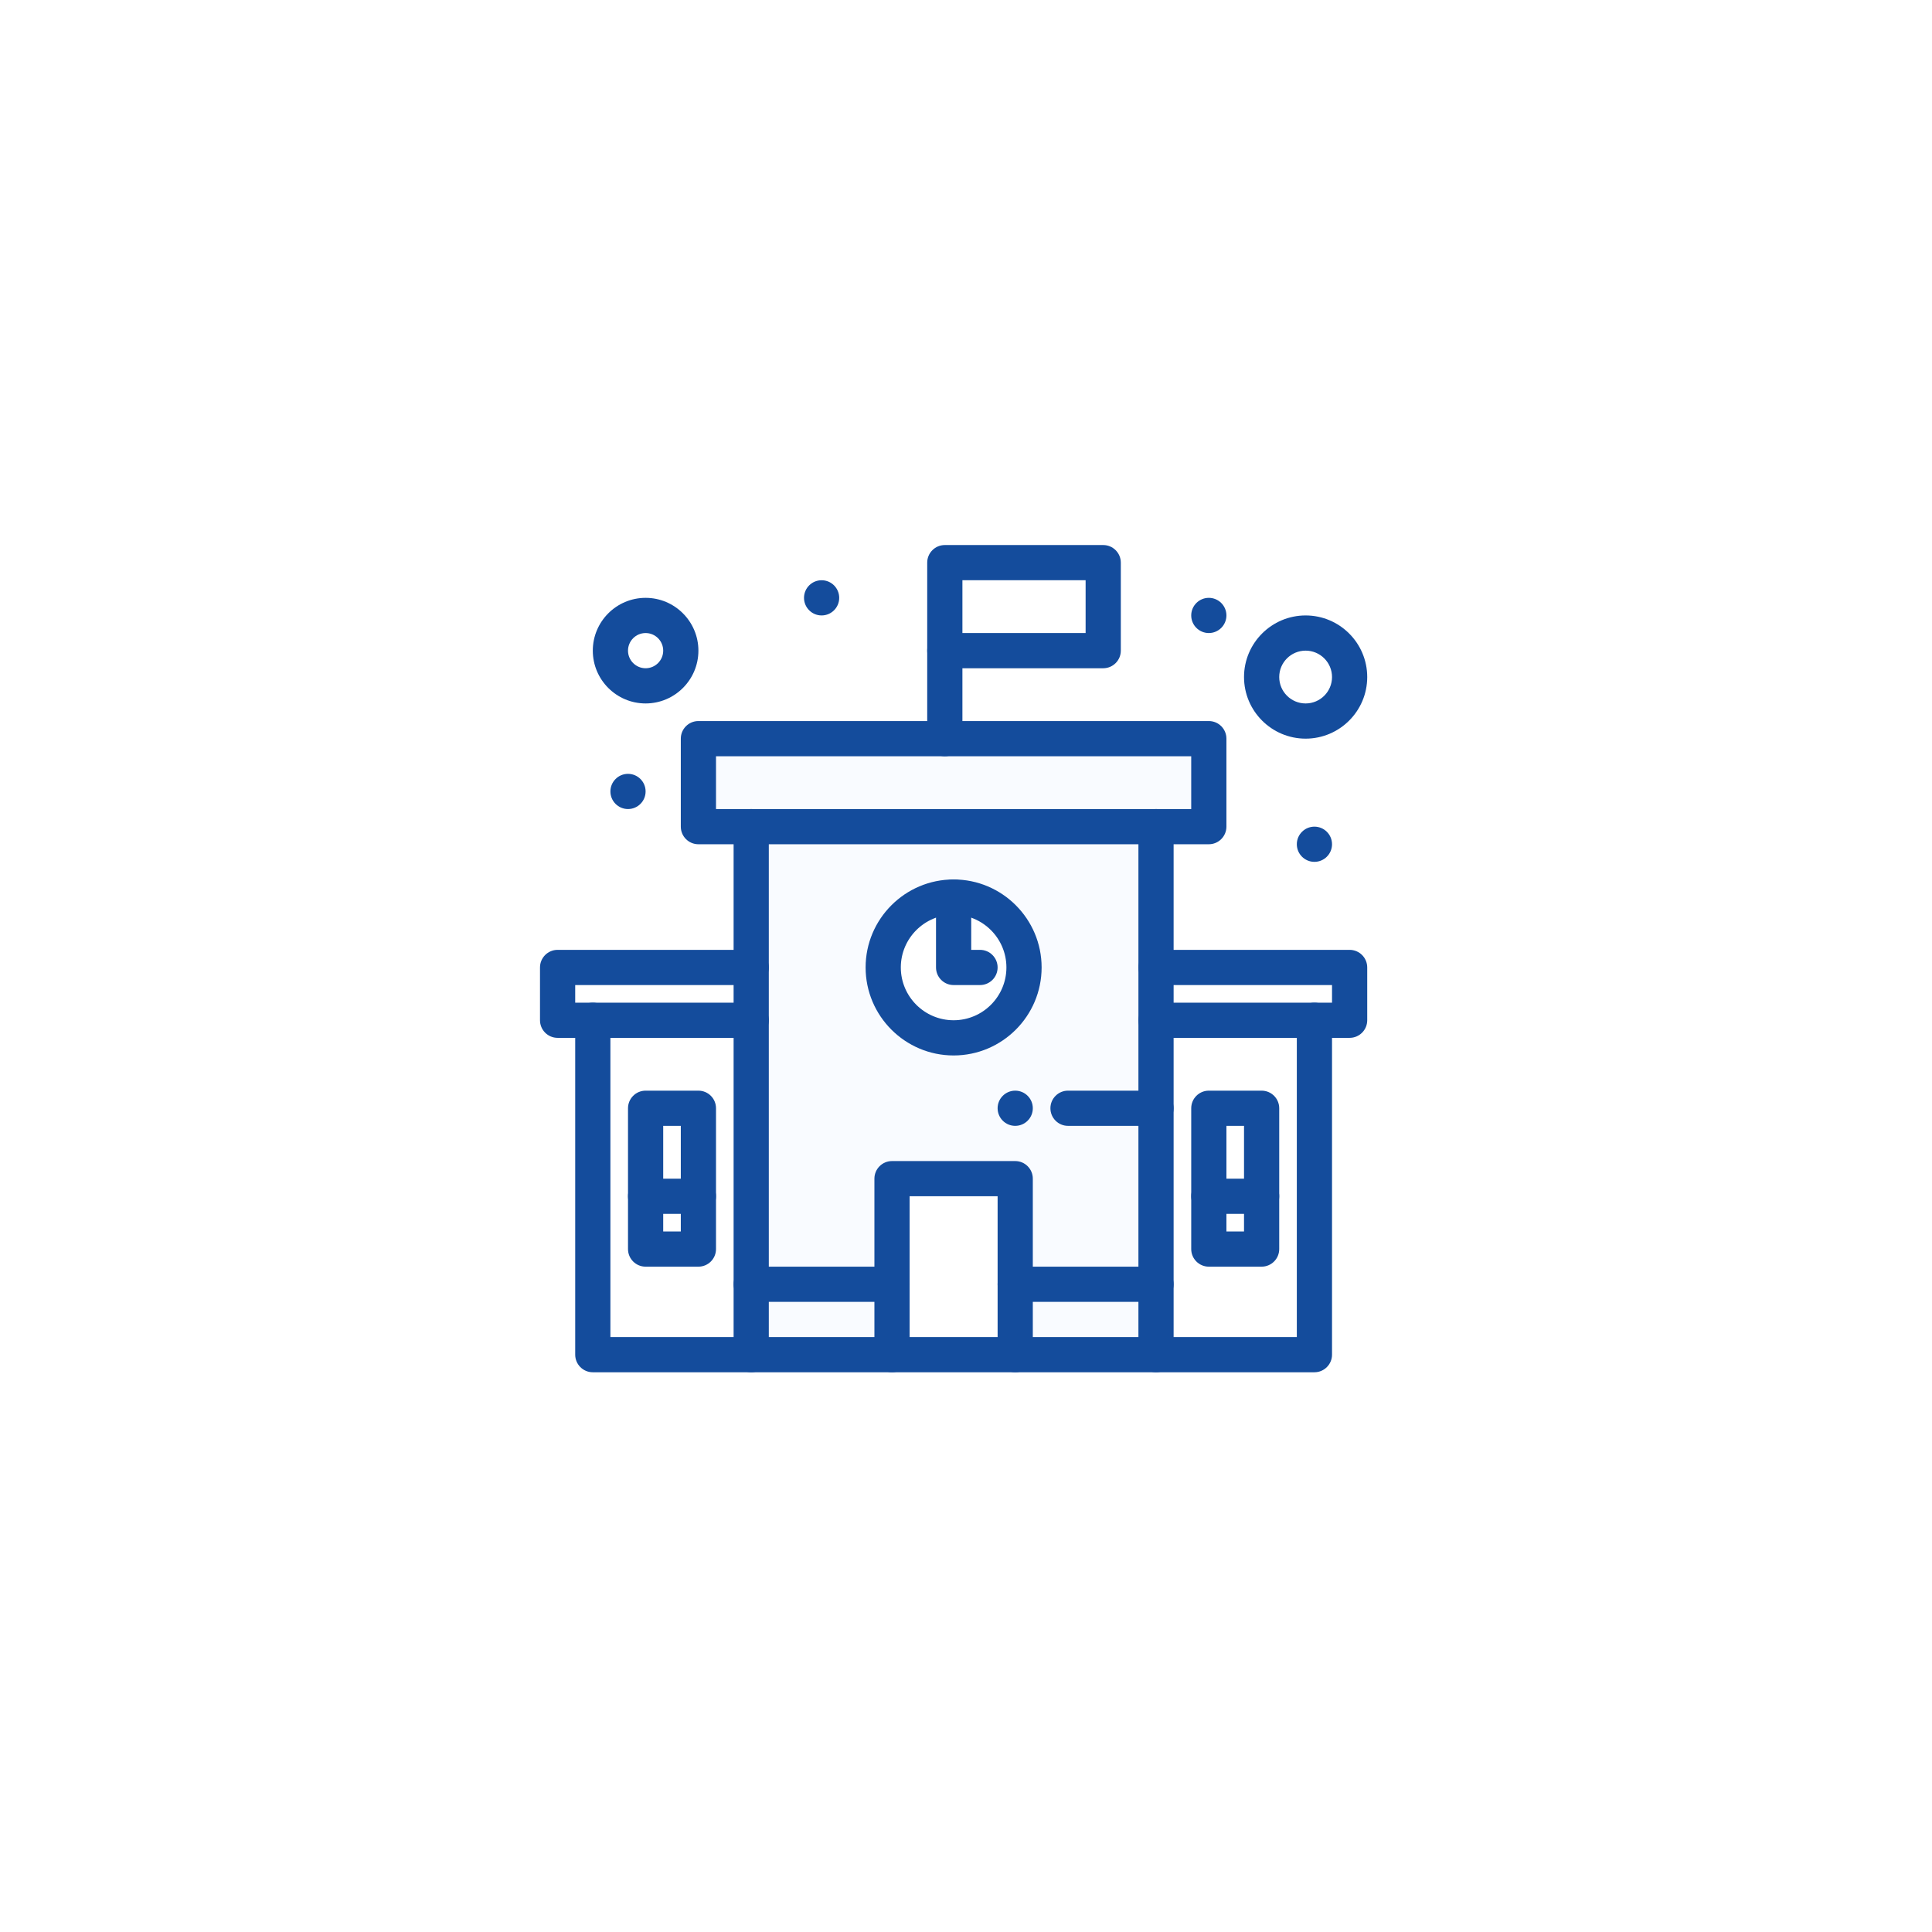 <?xml version="1.0" encoding="UTF-8" standalone="no"?>
<!-- Created with Inkscape (http://www.inkscape.org/) -->

<svg
   width="24.303"
   height="24.303"
   viewBox="0 0 24.303 24.303"
   version="1.1"
   id="svg7769"
   inkscape:export-filename="logo_80_73.svg"
   inkscape:export-xdpi="300"
   inkscape:export-ydpi="300"
   xmlns:inkscape="http://www.inkscape.org/namespaces/inkscape"
   xmlns:sodipodi="http://sodipodi.sourceforge.net/DTD/sodipodi-0.dtd"
   xmlns="http://www.w3.org/2000/svg"
   xmlns:svg="http://www.w3.org/2000/svg">
  <sodipodi:namedview
     id="namedview7771"
     pagecolor="#ffffff"
     bordercolor="#666666"
     borderopacity="1.0"
     inkscape:showpageshadow="2"
     inkscape:pageopacity="0.0"
     inkscape:pagecheckerboard="0"
     inkscape:deskcolor="#d1d1d1"
     inkscape:document-units="px"
     showgrid="false" />
  <defs
     id="defs7766">
    <meshgradient
       inkscape:collect="always"
       id="meshgradient10021-6"
       gradientUnits="userSpaceOnUse"
       x="2"
       y="2">
      <meshrow
         id="meshrow10019-2">
        <meshpatch
           id="meshpatch10017-3">
          <stop
             path="c 3.333,0  6.667,0  10,0"
             style="stop-color:#c822ff;stop-opacity:1"
             id="stop10009-3" />
          <stop
             path="c 0,9.333  0,18.667  0,28"
             style="stop-color:#c822ff;stop-opacity:1"
             id="stop10011-1" />
          <stop
             path="c -3.333,0  -6.667,0  -10,0"
             style="stop-color:#ffffff;stop-opacity:1"
             id="stop10013-9" />
          <stop
             path="c 0,-9.333  0,-18.667  0,-28"
             style="stop-color:#1a6dff;stop-opacity:1"
             id="stop10015-5" />
        </meshpatch>
      </meshrow>
    </meshgradient>
    <meshgradient
       inkscape:collect="always"
       id="meshgradient10864-5"
       gradientUnits="userSpaceOnUse"
       x="2"
       y="2">
      <meshrow
         id="meshrow11874-8">
        <meshpatch
           id="meshpatch11876-6">
          <stop
             path="c 0.556,0  1.111,0  1.667,0"
             style="stop-color:#ffffff;stop-opacity:1"
             id="stop11878-4" />
          <stop
             path="c 0,1.556  0,3.111  0,4.667"
             style="stop-color:#000000;stop-opacity:1"
             id="stop11880-7" />
          <stop
             path="c -0.556,0  -1.111,0  -1.667,0"
             style="stop-color:#ffffff;stop-opacity:1"
             id="stop11882-0" />
          <stop
             path="c 0,-1.556  0,-3.111  2.22045e-16,-4.667"
             style="stop-color:#000000;stop-opacity:1"
             id="stop11884-2" />
        </meshpatch>
        <meshpatch
           id="meshpatch11886-6">
          <stop
             path="c 0.556,0  1.111,0  1.667,0"
             id="stop11888-8" />
          <stop
             path="c 0,1.556  0,3.111  0,4.667"
             style="stop-color:#ffffff;stop-opacity:1"
             id="stop11890-7" />
          <stop
             path="c -0.556,0  -1.111,0  -1.667,0"
             style="stop-color:#000000;stop-opacity:1"
             id="stop11892-8" />
        </meshpatch>
        <meshpatch
           id="meshpatch11894-2">
          <stop
             path="c 0.556,0  1.111,0  1.667,0"
             id="stop11896-8" />
          <stop
             path="c 0,1.556  0,3.111  0,4.667"
             style="stop-color:#1a6dff;stop-opacity:1"
             id="stop11898-5" />
          <stop
             path="c -0.556,0  -1.111,0  -1.667,0"
             style="stop-color:#1a6dff;stop-opacity:1"
             id="stop11900-7" />
        </meshpatch>
        <meshpatch
           id="meshpatch11902-5">
          <stop
             path="c 0.556,0  1.111,0  1.667,0"
             id="stop11904-6" />
          <stop
             path="c 0,1.556  0,3.111  0,4.667"
             style="stop-color:#1a6dff;stop-opacity:1"
             id="stop11906-0" />
          <stop
             path="c -0.556,0  -1.111,0  -1.667,0"
             style="stop-color:#1a6dff;stop-opacity:1"
             id="stop11908-6" />
        </meshpatch>
        <meshpatch
           id="meshpatch11910-9">
          <stop
             path="c 0.556,0  1.111,0  1.667,0"
             id="stop11912-2" />
          <stop
             path="c 0,1.556  0,3.111  0,4.667"
             style="stop-color:#1a6dff;stop-opacity:1"
             id="stop11914-8" />
          <stop
             path="c -0.556,0  -1.111,0  -1.667,0"
             style="stop-color:#ffffff;stop-opacity:1"
             id="stop11916-9" />
        </meshpatch>
        <meshpatch
           id="meshpatch11918-2">
          <stop
             path="c 0.556,0  1.111,0  1.667,0"
             id="stop11920-4" />
          <stop
             path="c 0,1.556  0,3.111  0,4.667"
             style="stop-color:#1a6dff;stop-opacity:1"
             id="stop11922-6" />
          <stop
             path="c -0.556,0  -1.111,0  -1.667,0"
             style="stop-color:#000000;stop-opacity:1"
             id="stop11924-6" />
        </meshpatch>
      </meshrow>
      <meshrow
         id="meshrow11926-7">
        <meshpatch
           id="meshpatch11928-4">
          <stop
             path="c 0,1.556  0,3.111  0,4.667"
             id="stop11930-0" />
          <stop
             path="c -0.556,0  -1.111,0  -1.667,0"
             style="stop-color:#000000;stop-opacity:1"
             id="stop11932-9" />
          <stop
             path="c 0,-1.556  0,-3.111  0,-4.667"
             style="stop-color:#ffffff;stop-opacity:1"
             id="stop11934-8" />
        </meshpatch>
        <meshpatch
           id="meshpatch11936-7">
          <stop
             path="c 0,1.556  0,3.111  0,4.667"
             id="stop11938-6" />
          <stop
             path="c -0.556,0  -1.111,0  -1.667,0"
             style="stop-color:#1a6dff;stop-opacity:1"
             id="stop11940-9" />
        </meshpatch>
        <meshpatch
           id="meshpatch11942-7">
          <stop
             path="c 0,1.556  0,3.111  0,4.667"
             id="stop11944-7" />
          <stop
             path="c -0.556,0  -1.111,0  -1.667,0"
             style="stop-color:#1a6dff;stop-opacity:1"
             id="stop11946-7" />
        </meshpatch>
        <meshpatch
           id="meshpatch11948-8">
          <stop
             path="c 0,1.556  0,3.111  0,4.667"
             id="stop11950-1" />
          <stop
             path="c -0.556,0  -1.111,0  -1.667,0"
             style="stop-color:#ffffff;stop-opacity:1"
             id="stop11952-8" />
        </meshpatch>
        <meshpatch
           id="meshpatch11954-7">
          <stop
             path="c 0,1.556  0,3.111  0,4.667"
             id="stop11956-8" />
          <stop
             path="c -0.556,0  -1.111,0  -1.667,0"
             style="stop-color:#000000;stop-opacity:1"
             id="stop11958-8" />
        </meshpatch>
        <meshpatch
           id="meshpatch11960-5">
          <stop
             path="c 0,1.556  0,3.111  0,4.667"
             id="stop11962-8" />
          <stop
             path="c -0.556,0  -1.111,0  -1.667,0"
             style="stop-color:#ffffff;stop-opacity:1"
             id="stop11964-2" />
        </meshpatch>
      </meshrow>
      <meshrow
         id="meshrow11966-8">
        <meshpatch
           id="meshpatch11968-8">
          <stop
             path="c 0,1.556  0,3.111  0,4.667"
             id="stop11970-3" />
          <stop
             path="c -0.556,0  -1.111,0  -1.667,0"
             style="stop-color:#1a6dff;stop-opacity:1"
             id="stop11972-3" />
          <stop
             path="c 0,-1.556  0,-3.111  0,-4.667"
             style="stop-color:#1a6dff;stop-opacity:1"
             id="stop11974-0" />
        </meshpatch>
        <meshpatch
           id="meshpatch11976-6">
          <stop
             path="c 0,1.556  0,3.111  0,4.667"
             id="stop11978-3" />
          <stop
             path="c -0.556,0  -6.669,-0.675  -1.667,0"
             style="stop-color:#c822ff;stop-opacity:1"
             id="stop11980-2" />
        </meshpatch>
        <meshpatch
           id="meshpatch11982-6">
          <stop
             path="c 0,1.556  0,3.111  0,4.667"
             id="stop11984-9" />
          <stop
             path="c -0.556,0  -1.111,0  -1.667,0"
             style="stop-color:#ffffff;stop-opacity:1"
             id="stop11986-0" />
        </meshpatch>
        <meshpatch
           id="meshpatch11988-7">
          <stop
             path="c 0,1.556  0,3.111  0,4.667"
             id="stop11990-9" />
          <stop
             path="c -0.556,0  -1.111,0  -1.667,0"
             style="stop-color:#000000;stop-opacity:1"
             id="stop11992-3" />
        </meshpatch>
        <meshpatch
           id="meshpatch11994-1">
          <stop
             path="c 0,1.556  0,3.111  0,4.667"
             id="stop11996-5" />
          <stop
             path="c -0.556,0  -1.111,0  -1.667,0"
             style="stop-color:#ffffff;stop-opacity:1"
             id="stop11998-7" />
        </meshpatch>
        <meshpatch
           id="meshpatch12000-9">
          <stop
             path="c 0,1.556  0,3.111  0,4.667"
             id="stop12002-9" />
          <stop
             path="c -0.556,0  -1.111,0  -1.667,0"
             style="stop-color:#000000;stop-opacity:1"
             id="stop12004-8" />
        </meshpatch>
      </meshrow>
      <meshrow
         id="meshrow12006-2">
        <meshpatch
           id="meshpatch12008-5">
          <stop
             path="c 0,1.556  0,3.111  0,4.667"
             id="stop12010-5" />
          <stop
             path="c -0.556,0  -1.111,0  -1.667,0"
             style="stop-color:#000000;stop-opacity:1"
             id="stop12012-0" />
          <stop
             path="c 0,-1.556  0,-3.111  0,-4.667"
             style="stop-color:#ffffff;stop-opacity:1"
             id="stop12014-5" />
        </meshpatch>
        <meshpatch
           id="meshpatch12016-7">
          <stop
             path="c 0.754,2.27  0,3.111  0,4.667"
             id="stop12018-4" />
          <stop
             path="c -0.556,0  -1.111,0  -1.667,0"
             style="stop-color:#c822ff;stop-opacity:1"
             id="stop12020-2" />
        </meshpatch>
        <meshpatch
           id="meshpatch12022-2">
          <stop
             path="c 0,1.556  0,3.111  0,4.667"
             id="stop12024-6" />
          <stop
             path="c -0.556,0  -1.111,0  -1.667,0"
             style="stop-color:#c822ff;stop-opacity:1"
             id="stop12026-1" />
        </meshpatch>
        <meshpatch
           id="meshpatch12028-2">
          <stop
             path="c 0,1.556  0,3.111  0,4.667"
             id="stop12030-8" />
          <stop
             path="c -0.556,0  -1.111,0  -1.667,0"
             style="stop-color:#ffffff;stop-opacity:1"
             id="stop12032-9" />
        </meshpatch>
        <meshpatch
           id="meshpatch12034-9">
          <stop
             path="c 0,1.556  0,3.111  0,4.667"
             id="stop12036-3" />
          <stop
             path="c -0.556,0  -1.111,0  -1.667,0"
             style="stop-color:#000000;stop-opacity:1"
             id="stop12038-4" />
        </meshpatch>
        <meshpatch
           id="meshpatch12040-8">
          <stop
             path="c 0,1.556  0,3.111  0,4.667"
             id="stop12042-5" />
          <stop
             path="c -0.556,0  -1.111,0  -1.667,0"
             style="stop-color:#ffffff;stop-opacity:1"
             id="stop12044-4" />
        </meshpatch>
      </meshrow>
      <meshrow
         id="meshrow12046-6">
        <meshpatch
           id="meshpatch12048-3">
          <stop
             path="c 0,1.556  0,3.111  0,4.667"
             id="stop12050-3" />
          <stop
             path="c -0.556,0  -1.111,0  -1.667,0"
             style="stop-color:#ffffff;stop-opacity:1"
             id="stop12052-9" />
          <stop
             path="c 0,-1.556  0,-3.111  0,-4.667"
             style="stop-color:#000000;stop-opacity:1"
             id="stop12054-8" />
        </meshpatch>
        <meshpatch
           id="meshpatch12056-1">
          <stop
             path="c 0,1.556  0,3.111  0,4.667"
             id="stop12058-5" />
          <stop
             path="c -0.556,0  -1.111,0  -1.667,0"
             style="stop-color:#1a6dff;stop-opacity:1"
             id="stop12060-0" />
        </meshpatch>
        <meshpatch
           id="meshpatch12062-9">
          <stop
             path="c 0,1.556  0,3.111  0,4.667"
             id="stop12064-6" />
          <stop
             path="c -0.556,0  -0.317,-8.854  -1.667,0"
             style="stop-color:#c822ff;stop-opacity:1"
             id="stop12066-1" />
        </meshpatch>
        <meshpatch
           id="meshpatch12068-7">
          <stop
             path="c 0,1.556  0,3.111  0,4.667"
             id="stop12070-2" />
          <stop
             path="c -0.714,-0.119  -1.111,0  -1.667,0"
             style="stop-color:#c822ff;stop-opacity:1"
             id="stop12072-0" />
        </meshpatch>
        <meshpatch
           id="meshpatch12074-7">
          <stop
             path="c 0,1.556  0,3.111  0,4.667"
             id="stop12076-7" />
          <stop
             path="c -0.556,0  -1.111,0  -1.667,0"
             style="stop-color:#c822ff;stop-opacity:1"
             id="stop12078-1" />
        </meshpatch>
        <meshpatch
           id="meshpatch12080-5">
          <stop
             path="c 0,1.556  0,3.111  0,4.667"
             id="stop12082-0" />
          <stop
             path="c -0.556,0  -1.111,0  -1.667,0"
             style="stop-color:#000000;stop-opacity:1"
             id="stop12084-7" />
        </meshpatch>
      </meshrow>
      <meshrow
         id="meshrow12086-5">
        <meshpatch
           id="meshpatch12088-3">
          <stop
             path="c 0,1.556  0,3.111  0,4.667"
             id="stop12090-9" />
          <stop
             path="c -0.556,0  -1.111,0  -1.667,0"
             style="stop-color:#000000;stop-opacity:1"
             id="stop12092-7" />
          <stop
             path="c 0,-1.556  0,-3.111  0,-4.667"
             style="stop-color:#ffffff;stop-opacity:1"
             id="stop12094-5" />
        </meshpatch>
        <meshpatch
           id="meshpatch12096-5">
          <stop
             path="c 0,1.556  0,3.111  0,4.667"
             id="stop12098-5" />
          <stop
             path="c -0.556,0  -1.111,0  -1.667,0"
             style="stop-color:#ffffff;stop-opacity:1"
             id="stop12100-6" />
        </meshpatch>
        <meshpatch
           id="meshpatch12102-3">
          <stop
             path="c 0,1.556  0,3.111  0,4.667"
             id="stop12104-3" />
          <stop
             path="c -0.556,0  -1.111,0  -1.667,0"
             style="stop-color:#c822ff;stop-opacity:1"
             id="stop12106-1" />
        </meshpatch>
        <meshpatch
           id="meshpatch12108-1">
          <stop
             path="c 0,1.556  0,3.111  0,4.667"
             id="stop12110-6" />
          <stop
             path="c -0.556,0  -1.111,0  -1.667,0"
             style="stop-color:#c822ff;stop-opacity:1"
             id="stop12112-5" />
        </meshpatch>
        <meshpatch
           id="meshpatch12114-2">
          <stop
             path="c 0,1.556  0,3.111  0,4.667"
             id="stop12116-7" />
          <stop
             path="c -0.556,0  -1.111,0  -1.667,0"
             style="stop-color:#c822ff;stop-opacity:1"
             id="stop12118-3" />
        </meshpatch>
        <meshpatch
           id="meshpatch12120-9">
          <stop
             path="c 0,1.556  0,3.111  0,4.667"
             id="stop12122-0" />
          <stop
             path="c -0.556,0  -1.111,0  -1.667,0"
             style="stop-color:#c822ff;stop-opacity:1"
             id="stop12124-4" />
        </meshpatch>
      </meshrow>
    </meshgradient>
    <meshgradient
       inkscape:collect="always"
       id="meshgradient10950"
       gradientUnits="userSpaceOnUse"
       x="2"
       y="2">
      <meshrow
         id="meshrow11002">
        <meshpatch
           id="meshpatch10960">
          <stop
             path="c 0.556,0  1.111,0  1.667,0"
             style="stop-color:#ffffff;stop-opacity:1"
             id="stop10952" />
          <stop
             path="c 0,1.556  0,3.111  0,4.667"
             style="stop-color:#000000;stop-opacity:1"
             id="stop10954" />
          <stop
             path="c -0.556,0  -1.111,0  -1.667,0"
             style="stop-color:#ffffff;stop-opacity:1"
             id="stop10956" />
          <stop
             path="c 0,-1.556  0,-3.111  2.22045e-16,-4.667"
             style="stop-color:#000000;stop-opacity:1"
             id="stop10958" />
        </meshpatch>
        <meshpatch
           id="meshpatch10968">
          <stop
             path="c 0.556,0  1.111,0  1.667,0"
             id="stop10962" />
          <stop
             path="c 0,1.556  0,3.111  0,4.667"
             style="stop-color:#ffffff;stop-opacity:1"
             id="stop10964" />
          <stop
             path="c -0.556,0  -1.111,0  -1.667,0"
             style="stop-color:#000000;stop-opacity:1"
             id="stop10966" />
        </meshpatch>
        <meshpatch
           id="meshpatch10976">
          <stop
             path="c 0.556,0  1.111,0  1.667,0"
             id="stop10970" />
          <stop
             path="c 0,1.556  0,3.111  0,4.667"
             style="stop-color:#1a6dff;stop-opacity:1"
             id="stop10972" />
          <stop
             path="c -0.556,0  -1.111,0  -1.667,0"
             style="stop-color:#1a6dff;stop-opacity:1"
             id="stop10974" />
        </meshpatch>
        <meshpatch
           id="meshpatch10984">
          <stop
             path="c 0.556,0  1.111,0  1.667,0"
             id="stop10978" />
          <stop
             path="c 0,1.556  0,3.111  0,4.667"
             style="stop-color:#1a6dff;stop-opacity:1"
             id="stop10980" />
          <stop
             path="c -0.556,0  -1.111,0  -1.667,0"
             style="stop-color:#1a6dff;stop-opacity:1"
             id="stop10982" />
        </meshpatch>
        <meshpatch
           id="meshpatch10992">
          <stop
             path="c 0.556,0  1.111,0  1.667,0"
             id="stop10986" />
          <stop
             path="c 0,1.556  0,3.111  0,4.667"
             style="stop-color:#1a6dff;stop-opacity:1"
             id="stop10988" />
          <stop
             path="c -0.556,0  -1.111,0  -1.667,0"
             style="stop-color:#ffffff;stop-opacity:1"
             id="stop10990" />
        </meshpatch>
        <meshpatch
           id="meshpatch11000">
          <stop
             path="c 0.556,0  1.111,0  1.667,0"
             id="stop10994" />
          <stop
             path="c 0,1.556  0,3.111  0,4.667"
             style="stop-color:#1a6dff;stop-opacity:1"
             id="stop10996" />
          <stop
             path="c -0.556,0  -1.111,0  -1.667,0"
             style="stop-color:#000000;stop-opacity:1"
             id="stop10998" />
        </meshpatch>
      </meshrow>
      <meshrow
         id="meshrow11042">
        <meshpatch
           id="meshpatch11010">
          <stop
             path="c 0,1.556  0,3.111  0,4.667"
             id="stop11004" />
          <stop
             path="c -0.556,0  -1.111,0  -1.667,0"
             style="stop-color:#000000;stop-opacity:1"
             id="stop11006" />
          <stop
             path="c 0,-1.556  0,-3.111  0,-4.667"
             style="stop-color:#ffffff;stop-opacity:1"
             id="stop11008" />
        </meshpatch>
        <meshpatch
           id="meshpatch11016">
          <stop
             path="c 0,1.556  0,3.111  0,4.667"
             id="stop11012" />
          <stop
             path="c -0.556,0  -1.111,0  -1.667,0"
             style="stop-color:#1a6dff;stop-opacity:1"
             id="stop11014" />
        </meshpatch>
        <meshpatch
           id="meshpatch11022">
          <stop
             path="c 0,1.556  0,3.111  0,4.667"
             id="stop11018" />
          <stop
             path="c -0.556,0  -1.111,0  -1.667,0"
             style="stop-color:#1a6dff;stop-opacity:1"
             id="stop11020" />
        </meshpatch>
        <meshpatch
           id="meshpatch11028">
          <stop
             path="c 0,1.556  0,3.111  0,4.667"
             id="stop11024" />
          <stop
             path="c -0.556,0  -1.111,0  -1.667,0"
             style="stop-color:#ffffff;stop-opacity:1"
             id="stop11026" />
        </meshpatch>
        <meshpatch
           id="meshpatch11034">
          <stop
             path="c 0,1.556  0,3.111  0,4.667"
             id="stop11030" />
          <stop
             path="c -0.556,0  -1.111,0  -1.667,0"
             style="stop-color:#000000;stop-opacity:1"
             id="stop11032" />
        </meshpatch>
        <meshpatch
           id="meshpatch11040">
          <stop
             path="c 0,1.556  0,3.111  0,4.667"
             id="stop11036" />
          <stop
             path="c -0.556,0  -1.111,0  -1.667,0"
             style="stop-color:#ffffff;stop-opacity:1"
             id="stop11038" />
        </meshpatch>
      </meshrow>
      <meshrow
         id="meshrow11082">
        <meshpatch
           id="meshpatch11050">
          <stop
             path="c 0,1.556  0,3.111  0,4.667"
             id="stop11044" />
          <stop
             path="c -0.556,0  -1.111,0  -1.667,0"
             style="stop-color:#1a6dff;stop-opacity:1"
             id="stop11046" />
          <stop
             path="c 0,-1.556  0,-3.111  0,-4.667"
             style="stop-color:#1a6dff;stop-opacity:1"
             id="stop11048" />
        </meshpatch>
        <meshpatch
           id="meshpatch11056">
          <stop
             path="c 0,1.556  0,3.111  0,4.667"
             id="stop11052" />
          <stop
             path="c -0.556,0  -6.669,-0.675  -1.667,0"
             style="stop-color:#c822ff;stop-opacity:1"
             id="stop11054" />
        </meshpatch>
        <meshpatch
           id="meshpatch11062">
          <stop
             path="c 0,1.556  0,3.111  0,4.667"
             id="stop11058" />
          <stop
             path="c -0.556,0  -1.111,0  -1.667,0"
             style="stop-color:#ffffff;stop-opacity:1"
             id="stop11060" />
        </meshpatch>
        <meshpatch
           id="meshpatch11068">
          <stop
             path="c 0,1.556  0,3.111  0,4.667"
             id="stop11064" />
          <stop
             path="c -0.556,0  -1.111,0  -1.667,0"
             style="stop-color:#000000;stop-opacity:1"
             id="stop11066" />
        </meshpatch>
        <meshpatch
           id="meshpatch11074">
          <stop
             path="c 0,1.556  0,3.111  0,4.667"
             id="stop11070" />
          <stop
             path="c -0.556,0  -1.111,0  -1.667,0"
             style="stop-color:#ffffff;stop-opacity:1"
             id="stop11072" />
        </meshpatch>
        <meshpatch
           id="meshpatch11080">
          <stop
             path="c 0,1.556  0,3.111  0,4.667"
             id="stop11076" />
          <stop
             path="c -0.556,0  -1.111,0  -1.667,0"
             style="stop-color:#000000;stop-opacity:1"
             id="stop11078" />
        </meshpatch>
      </meshrow>
      <meshrow
         id="meshrow11122">
        <meshpatch
           id="meshpatch11090">
          <stop
             path="c 0,1.556  0,3.111  0,4.667"
             id="stop11084" />
          <stop
             path="c -0.556,0  -1.111,0  -1.667,0"
             style="stop-color:#000000;stop-opacity:1"
             id="stop11086" />
          <stop
             path="c 0,-1.556  0,-3.111  0,-4.667"
             style="stop-color:#ffffff;stop-opacity:1"
             id="stop11088" />
        </meshpatch>
        <meshpatch
           id="meshpatch11096">
          <stop
             path="c 0.754,2.27  0,3.111  0,4.667"
             id="stop11092" />
          <stop
             path="c -0.556,0  -1.111,0  -1.667,0"
             style="stop-color:#c822ff;stop-opacity:1"
             id="stop11094" />
        </meshpatch>
        <meshpatch
           id="meshpatch11102">
          <stop
             path="c 0,1.556  0,3.111  0,4.667"
             id="stop11098" />
          <stop
             path="c -0.556,0  -1.111,0  -1.667,0"
             style="stop-color:#c822ff;stop-opacity:1"
             id="stop11100" />
        </meshpatch>
        <meshpatch
           id="meshpatch11108">
          <stop
             path="c 0,1.556  0,3.111  0,4.667"
             id="stop11104" />
          <stop
             path="c -0.556,0  -1.111,0  -1.667,0"
             style="stop-color:#ffffff;stop-opacity:1"
             id="stop11106" />
        </meshpatch>
        <meshpatch
           id="meshpatch11114">
          <stop
             path="c 0,1.556  0,3.111  0,4.667"
             id="stop11110" />
          <stop
             path="c -0.556,0  -1.111,0  -1.667,0"
             style="stop-color:#000000;stop-opacity:1"
             id="stop11112" />
        </meshpatch>
        <meshpatch
           id="meshpatch11120">
          <stop
             path="c 0,1.556  0,3.111  0,4.667"
             id="stop11116" />
          <stop
             path="c -0.556,0  -1.111,0  -1.667,0"
             style="stop-color:#ffffff;stop-opacity:1"
             id="stop11118" />
        </meshpatch>
      </meshrow>
      <meshrow
         id="meshrow11162">
        <meshpatch
           id="meshpatch11130">
          <stop
             path="c 0,1.556  0,3.111  0,4.667"
             id="stop11124" />
          <stop
             path="c -0.556,0  -1.111,0  -1.667,0"
             style="stop-color:#ffffff;stop-opacity:1"
             id="stop11126" />
          <stop
             path="c 0,-1.556  0,-3.111  0,-4.667"
             style="stop-color:#000000;stop-opacity:1"
             id="stop11128" />
        </meshpatch>
        <meshpatch
           id="meshpatch11136">
          <stop
             path="c 0,1.556  0,3.111  0,4.667"
             id="stop11132" />
          <stop
             path="c -0.556,0  -1.111,0  -1.667,0"
             style="stop-color:#1a6dff;stop-opacity:1"
             id="stop11134" />
        </meshpatch>
        <meshpatch
           id="meshpatch11142">
          <stop
             path="c 0,1.556  0,3.111  0,4.667"
             id="stop11138" />
          <stop
             path="c -0.556,0  -0.317,-8.854  -1.667,0"
             style="stop-color:#c822ff;stop-opacity:1"
             id="stop11140" />
        </meshpatch>
        <meshpatch
           id="meshpatch11148">
          <stop
             path="c 0,1.556  0,3.111  0,4.667"
             id="stop11144" />
          <stop
             path="c -0.714,-0.119  -1.111,0  -1.667,0"
             style="stop-color:#c822ff;stop-opacity:1"
             id="stop11146" />
        </meshpatch>
        <meshpatch
           id="meshpatch11154">
          <stop
             path="c 0,1.556  0,3.111  0,4.667"
             id="stop11150" />
          <stop
             path="c -0.556,0  -1.111,0  -1.667,0"
             style="stop-color:#c822ff;stop-opacity:1"
             id="stop11152" />
        </meshpatch>
        <meshpatch
           id="meshpatch11160">
          <stop
             path="c 0,1.556  0,3.111  0,4.667"
             id="stop11156" />
          <stop
             path="c -0.556,0  -1.111,0  -1.667,0"
             style="stop-color:#000000;stop-opacity:1"
             id="stop11158" />
        </meshpatch>
      </meshrow>
      <meshrow
         id="meshrow11202">
        <meshpatch
           id="meshpatch11170">
          <stop
             path="c 0,1.556  0,3.111  0,4.667"
             id="stop11164" />
          <stop
             path="c -0.556,0  -1.111,0  -1.667,0"
             style="stop-color:#000000;stop-opacity:1"
             id="stop11166" />
          <stop
             path="c 0,-1.556  0,-3.111  0,-4.667"
             style="stop-color:#ffffff;stop-opacity:1"
             id="stop11168" />
        </meshpatch>
        <meshpatch
           id="meshpatch11176">
          <stop
             path="c 0,1.556  0,3.111  0,4.667"
             id="stop11172" />
          <stop
             path="c -0.556,0  -1.111,0  -1.667,0"
             style="stop-color:#ffffff;stop-opacity:1"
             id="stop11174" />
        </meshpatch>
        <meshpatch
           id="meshpatch11182">
          <stop
             path="c 0,1.556  0,3.111  0,4.667"
             id="stop11178" />
          <stop
             path="c -0.556,0  -1.111,0  -1.667,0"
             style="stop-color:#c822ff;stop-opacity:1"
             id="stop11180" />
        </meshpatch>
        <meshpatch
           id="meshpatch11188">
          <stop
             path="c 0,1.556  0,3.111  0,4.667"
             id="stop11184" />
          <stop
             path="c -0.556,0  -1.111,0  -1.667,0"
             style="stop-color:#c822ff;stop-opacity:1"
             id="stop11186" />
        </meshpatch>
        <meshpatch
           id="meshpatch11194">
          <stop
             path="c 0,1.556  0,3.111  0,4.667"
             id="stop11190" />
          <stop
             path="c -0.556,0  -1.111,0  -1.667,0"
             style="stop-color:#c822ff;stop-opacity:1"
             id="stop11192" />
        </meshpatch>
        <meshpatch
           id="meshpatch11200">
          <stop
             path="c 0,1.556  0,3.111  0,4.667"
             id="stop11196" />
          <stop
             path="c -0.556,0  -1.111,0  -1.667,0"
             style="stop-color:#c822ff;stop-opacity:1"
             id="stop11198" />
        </meshpatch>
      </meshrow>
    </meshgradient>
    <meshgradient
       inkscape:collect="always"
       id="meshgradient11204"
       gradientUnits="userSpaceOnUse"
       x="2"
       y="2">
      <meshrow
         id="meshrow11216">
        <meshpatch
           id="meshpatch11214">
          <stop
             path="c 3.333,0  6.667,0  10,0"
             style="stop-color:#c822ff;stop-opacity:1"
             id="stop11206" />
          <stop
             path="c 0,9.333  0,18.667  0,28"
             style="stop-color:#c822ff;stop-opacity:1"
             id="stop11208" />
          <stop
             path="c -3.333,0  -6.667,0  -10,0"
             style="stop-color:#ffffff;stop-opacity:1"
             id="stop11210" />
          <stop
             path="c 0,-9.333  0,-18.667  0,-28"
             style="stop-color:#1a6dff;stop-opacity:1"
             id="stop11212" />
        </meshpatch>
      </meshrow>
    </meshgradient>
    <filter
       inkscape:collect="always"
       style="color-interpolation-filters:sRGB"
       id="filter11688"
       x="-0.119"
       y="-0.119"
       width="1.239"
       height="1.239">
      <feGaussianBlur
         inkscape:collect="always"
         stdDeviation="1.375"
         id="feGaussianBlur11690" />
    </filter>
  </defs>
  <g
     inkscape:label="Layer 1"
     inkscape:groupmode="layer"
     id="layer1"
     transform="translate(-80.516,-119.198)">
    <script
       id="mesh_polyfill"
       type="text/javascript">
!function(){const t=&quot;http://www.w3.org/2000/svg&quot;,e=&quot;http://www.w3.org/1999/xlink&quot;,s=&quot;http://www.w3.org/1999/xhtml&quot;,r=2;if(document.createElementNS(t,&quot;meshgradient&quot;).x)return;const n=(t,e,s,r)=&gt;{let n=new x(.5*(e.x+s.x),.5*(e.y+s.y)),o=new x(.5*(t.x+e.x),.5*(t.y+e.y)),i=new x(.5*(s.x+r.x),.5*(s.y+r.y)),a=new x(.5*(n.x+o.x),.5*(n.y+o.y)),h=new x(.5*(n.x+i.x),.5*(n.y+i.y)),l=new x(.5*(a.x+h.x),.5*(a.y+h.y));return[[t,o,a,l],[l,h,i,r]]},o=t=&gt;{let e=t[0].distSquared(t[1]),s=t[2].distSquared(t[3]),r=.25*t[0].distSquared(t[2]),n=.25*t[1].distSquared(t[3]),o=e&gt;s?e:s,i=r&gt;n?r:n;return 18*(o&gt;i?o:i)},i=(t,e)=&gt;Math.sqrt(t.distSquared(e)),a=(t,e)=&gt;t.scale(2/3).add(e.scale(1/3)),h=t=&gt;{let e,s,r,n,o,i,a,h=new g;return t.match(/(\w+\(\s*[^)]+\))+/g).forEach(t=&gt;{let l=t.match(/[\w.-]+/g),d=l.shift();switch(d){case&quot;translate&quot;:2===l.length?e=new g(1,0,0,1,l[0],l[1]):(console.error(&quot;mesh.js: translate does not have 2 arguments!&quot;),e=new g(1,0,0,1,0,0)),h=h.append(e);break;case&quot;scale&quot;:1===l.length?s=new g(l[0],0,0,l[0],0,0):2===l.length?s=new g(l[0],0,0,l[1],0,0):(console.error(&quot;mesh.js: scale does not have 1 or 2 arguments!&quot;),s=new g(1,0,0,1,0,0)),h=h.append(s);break;case&quot;rotate&quot;:if(3===l.length&amp;&amp;(e=new g(1,0,0,1,l[1],l[2]),h=h.append(e)),l[0]){r=l[0]*Math.PI/180;let t=Math.cos(r),e=Math.sin(r);Math.abs(t)&lt;1e-16&amp;&amp;(t=0),Math.abs(e)&lt;1e-16&amp;&amp;(e=0),a=new g(t,e,-e,t,0,0),h=h.append(a)}else console.error(&quot;math.js: No argument to rotate transform!&quot;);3===l.length&amp;&amp;(e=new g(1,0,0,1,-l[1],-l[2]),h=h.append(e));break;case&quot;skewX&quot;:l[0]?(r=l[0]*Math.PI/180,n=Math.tan(r),o=new g(1,0,n,1,0,0),h=h.append(o)):console.error(&quot;math.js: No argument to skewX transform!&quot;);break;case&quot;skewY&quot;:l[0]?(r=l[0]*Math.PI/180,n=Math.tan(r),i=new g(1,n,0,1,0,0),h=h.append(i)):console.error(&quot;math.js: No argument to skewY transform!&quot;);break;case&quot;matrix&quot;:6===l.length?h=h.append(new g(...l)):console.error(&quot;math.js: Incorrect number of arguments for matrix!&quot;);break;default:console.error(&quot;mesh.js: Unhandled transform type: &quot;+d)}}),h},l=t=&gt;{let e=[],s=t.split(/[ ,]+/);for(let t=0,r=s.length-1;t&lt;r;t+=2)e.push(new x(parseFloat(s[t]),parseFloat(s[t+1])));return e},d=(t,e)=&gt;{for(let s in e)t.setAttribute(s,e[s])},c=(t,e,s,r,n)=&gt;{let o,i,a=[0,0,0,0];for(let h=0;h&lt;3;++h)e[h]&lt;t[h]&amp;&amp;e[h]&lt;s[h]||t[h]&lt;e[h]&amp;&amp;s[h]&lt;e[h]?a[h]=0:(a[h]=.5*((e[h]-t[h])/r+(s[h]-e[h])/n),o=Math.abs(3*(e[h]-t[h])/r),i=Math.abs(3*(s[h]-e[h])/n),a[h]&gt;o?a[h]=o:a[h]&gt;i&amp;&amp;(a[h]=i));return a},u=[[1,0,0,0,0,0,0,0,0,0,0,0,0,0,0,0],[0,0,0,0,1,0,0,0,0,0,0,0,0,0,0,0],[-3,3,0,0,-2,-1,0,0,0,0,0,0,0,0,0,0],[2,-2,0,0,1,1,0,0,0,0,0,0,0,0,0,0],[0,0,0,0,0,0,0,0,1,0,0,0,0,0,0,0],[0,0,0,0,0,0,0,0,0,0,0,0,1,0,0,0],[0,0,0,0,0,0,0,0,-3,3,0,0,-2,-1,0,0],[0,0,0,0,0,0,0,0,2,-2,0,0,1,1,0,0],[-3,0,3,0,0,0,0,0,-2,0,-1,0,0,0,0,0],[0,0,0,0,-3,0,3,0,0,0,0,0,-2,0,-1,0],[9,-9,-9,9,6,3,-6,-3,6,-6,3,-3,4,2,2,1],[-6,6,6,-6,-3,-3,3,3,-4,4,-2,2,-2,-2,-1,-1],[2,0,-2,0,0,0,0,0,1,0,1,0,0,0,0,0],[0,0,0,0,2,0,-2,0,0,0,0,0,1,0,1,0],[-6,6,6,-6,-4,-2,4,2,-3,3,-3,3,-2,-1,-2,-1],[4,-4,-4,4,2,2,-2,-2,2,-2,2,-2,1,1,1,1]],f=t=&gt;{let e=[];for(let s=0;s&lt;16;++s){e[s]=0;for(let r=0;r&lt;16;++r)e[s]+=u[s][r]*t[r]}return e},p=(t,e,s)=&gt;{const r=e*e,n=s*s,o=e*e*e,i=s*s*s;return t[0]+t[1]*e+t[2]*r+t[3]*o+t[4]*s+t[5]*s*e+t[6]*s*r+t[7]*s*o+t[8]*n+t[9]*n*e+t[10]*n*r+t[11]*n*o+t[12]*i+t[13]*i*e+t[14]*i*r+t[15]*i*o},y=t=&gt;{let e=[],s=[],r=[];for(let s=0;s&lt;4;++s)e[s]=[],e[s][0]=n(t[0][s],t[1][s],t[2][s],t[3][s]),e[s][1]=[],e[s][1].push(...n(...e[s][0][0])),e[s][1].push(...n(...e[s][0][1])),e[s][2]=[],e[s][2].push(...n(...e[s][1][0])),e[s][2].push(...n(...e[s][1][1])),e[s][2].push(...n(...e[s][1][2])),e[s][2].push(...n(...e[s][1][3]));for(let t=0;t&lt;8;++t){s[t]=[];for(let r=0;r&lt;4;++r)s[t][r]=[],s[t][r][0]=n(e[0][2][t][r],e[1][2][t][r],e[2][2][t][r],e[3][2][t][r]),s[t][r][1]=[],s[t][r][1].push(...n(...s[t][r][0][0])),s[t][r][1].push(...n(...s[t][r][0][1])),s[t][r][2]=[],s[t][r][2].push(...n(...s[t][r][1][0])),s[t][r][2].push(...n(...s[t][r][1][1])),s[t][r][2].push(...n(...s[t][r][1][2])),s[t][r][2].push(...n(...s[t][r][1][3]))}for(let t=0;t&lt;8;++t){r[t]=[];for(let e=0;e&lt;8;++e)r[t][e]=[],r[t][e][0]=s[t][0][2][e],r[t][e][1]=s[t][1][2][e],r[t][e][2]=s[t][2][2][e],r[t][e][3]=s[t][3][2][e]}return r};class x{constructor(t,e){this.x=t||0,this.y=e||0}toString(){return`(x=${this.x}, y=${this.y})`}clone(){return new x(this.x,this.y)}add(t){return new x(this.x+t.x,this.y+t.y)}scale(t){return void 0===t.x?new x(this.x*t,this.y*t):new x(this.x*t.x,this.y*t.y)}distSquared(t){let e=this.x-t.x,s=this.y-t.y;return e*e+s*s}transform(t){let e=this.x*t.a+this.y*t.c+t.e,s=this.x*t.b+this.y*t.d+t.f;return new x(e,s)}}class g{constructor(t,e,s,r,n,o){void 0===t?(this.a=1,this.b=0,this.c=0,this.d=1,this.e=0,this.f=0):(this.a=t,this.b=e,this.c=s,this.d=r,this.e=n,this.f=o)}toString(){return`affine: ${this.a} ${this.c} ${this.e} \n       ${this.b} ${this.d} ${this.f}`}append(t){t instanceof g||console.error(&quot;mesh.js: argument to Affine.append is not affine!&quot;);let e=this.a*t.a+this.c*t.b,s=this.b*t.a+this.d*t.b,r=this.a*t.c+this.c*t.d,n=this.b*t.c+this.d*t.d,o=this.a*t.e+this.c*t.f+this.e,i=this.b*t.e+this.d*t.f+this.f;return new g(e,s,r,n,o,i)}}class w{constructor(t,e){this.nodes=t,this.colors=e}paintCurve(t,e){if(o(this.nodes)&gt;r){const s=n(...this.nodes);let r=[[],[]],o=[[],[]];for(let t=0;t&lt;4;++t)r[0][t]=this.colors[0][t],r[1][t]=(this.colors[0][t]+this.colors[1][t])/2,o[0][t]=r[1][t],o[1][t]=this.colors[1][t];let i=new w(s[0],r),a=new w(s[1],o);i.paintCurve(t,e),a.paintCurve(t,e)}else{let s=Math.round(this.nodes[0].x);if(s&gt;=0&amp;&amp;s&lt;e){let r=4*(~~this.nodes[0].y*e+s);t[r]=Math.round(this.colors[0][0]),t[r+1]=Math.round(this.colors[0][1]),t[r+2]=Math.round(this.colors[0][2]),t[r+3]=Math.round(this.colors[0][3])}}}}class m{constructor(t,e){this.nodes=t,this.colors=e}split(){let t=[[],[],[],[]],e=[[],[],[],[]],s=[[[],[]],[[],[]]],r=[[[],[]],[[],[]]];for(let s=0;s&lt;4;++s){const r=n(this.nodes[0][s],this.nodes[1][s],this.nodes[2][s],this.nodes[3][s]);t[0][s]=r[0][0],t[1][s]=r[0][1],t[2][s]=r[0][2],t[3][s]=r[0][3],e[0][s]=r[1][0],e[1][s]=r[1][1],e[2][s]=r[1][2],e[3][s]=r[1][3]}for(let t=0;t&lt;4;++t)s[0][0][t]=this.colors[0][0][t],s[0][1][t]=this.colors[0][1][t],s[1][0][t]=(this.colors[0][0][t]+this.colors[1][0][t])/2,s[1][1][t]=(this.colors[0][1][t]+this.colors[1][1][t])/2,r[0][0][t]=s[1][0][t],r[0][1][t]=s[1][1][t],r[1][0][t]=this.colors[1][0][t],r[1][1][t]=this.colors[1][1][t];return[new m(t,s),new m(e,r)]}paint(t,e){let s,n=!1;for(let t=0;t&lt;4;++t)if((s=o([this.nodes[0][t],this.nodes[1][t],this.nodes[2][t],this.nodes[3][t]]))&gt;r){n=!0;break}if(n){let s=this.split();s[0].paint(t,e),s[1].paint(t,e)}else{new w([...this.nodes[0]],[...this.colors[0]]).paintCurve(t,e)}}}class b{constructor(t){this.readMesh(t),this.type=t.getAttribute(&quot;type&quot;)||&quot;bilinear&quot;}readMesh(t){let e=[[]],s=[[]],r=Number(t.getAttribute(&quot;x&quot;)),n=Number(t.getAttribute(&quot;y&quot;));e[0][0]=new x(r,n);let o=t.children;for(let t=0,r=o.length;t&lt;r;++t){e[3*t+1]=[],e[3*t+2]=[],e[3*t+3]=[],s[t+1]=[];let r=o[t].children;for(let n=0,o=r.length;n&lt;o;++n){let o=r[n].children;for(let r=0,i=o.length;r&lt;i;++r){let i=r;0!==t&amp;&amp;++i;let h,d=o[r].getAttribute(&quot;path&quot;),c=&quot;l&quot;;null!=d&amp;&amp;(c=(h=d.match(/\s*([lLcC])\s*(.*)/))[1]);let u=l(h[2]);switch(c){case&quot;l&quot;:0===i?(e[3*t][3*n+3]=u[0].add(e[3*t][3*n]),e[3*t][3*n+1]=a(e[3*t][3*n],e[3*t][3*n+3]),e[3*t][3*n+2]=a(e[3*t][3*n+3],e[3*t][3*n])):1===i?(e[3*t+3][3*n+3]=u[0].add(e[3*t][3*n+3]),e[3*t+1][3*n+3]=a(e[3*t][3*n+3],e[3*t+3][3*n+3]),e[3*t+2][3*n+3]=a(e[3*t+3][3*n+3],e[3*t][3*n+3])):2===i?(0===n&amp;&amp;(e[3*t+3][3*n+0]=u[0].add(e[3*t+3][3*n+3])),e[3*t+3][3*n+1]=a(e[3*t+3][3*n],e[3*t+3][3*n+3]),e[3*t+3][3*n+2]=a(e[3*t+3][3*n+3],e[3*t+3][3*n])):(e[3*t+1][3*n]=a(e[3*t][3*n],e[3*t+3][3*n]),e[3*t+2][3*n]=a(e[3*t+3][3*n],e[3*t][3*n]));break;case&quot;L&quot;:0===i?(e[3*t][3*n+3]=u[0],e[3*t][3*n+1]=a(e[3*t][3*n],e[3*t][3*n+3]),e[3*t][3*n+2]=a(e[3*t][3*n+3],e[3*t][3*n])):1===i?(e[3*t+3][3*n+3]=u[0],e[3*t+1][3*n+3]=a(e[3*t][3*n+3],e[3*t+3][3*n+3]),e[3*t+2][3*n+3]=a(e[3*t+3][3*n+3],e[3*t][3*n+3])):2===i?(0===n&amp;&amp;(e[3*t+3][3*n+0]=u[0]),e[3*t+3][3*n+1]=a(e[3*t+3][3*n],e[3*t+3][3*n+3]),e[3*t+3][3*n+2]=a(e[3*t+3][3*n+3],e[3*t+3][3*n])):(e[3*t+1][3*n]=a(e[3*t][3*n],e[3*t+3][3*n]),e[3*t+2][3*n]=a(e[3*t+3][3*n],e[3*t][3*n]));break;case&quot;c&quot;:0===i?(e[3*t][3*n+1]=u[0].add(e[3*t][3*n]),e[3*t][3*n+2]=u[1].add(e[3*t][3*n]),e[3*t][3*n+3]=u[2].add(e[3*t][3*n])):1===i?(e[3*t+1][3*n+3]=u[0].add(e[3*t][3*n+3]),e[3*t+2][3*n+3]=u[1].add(e[3*t][3*n+3]),e[3*t+3][3*n+3]=u[2].add(e[3*t][3*n+3])):2===i?(e[3*t+3][3*n+2]=u[0].add(e[3*t+3][3*n+3]),e[3*t+3][3*n+1]=u[1].add(e[3*t+3][3*n+3]),0===n&amp;&amp;(e[3*t+3][3*n+0]=u[2].add(e[3*t+3][3*n+3]))):(e[3*t+2][3*n]=u[0].add(e[3*t+3][3*n]),e[3*t+1][3*n]=u[1].add(e[3*t+3][3*n]));break;case&quot;C&quot;:0===i?(e[3*t][3*n+1]=u[0],e[3*t][3*n+2]=u[1],e[3*t][3*n+3]=u[2]):1===i?(e[3*t+1][3*n+3]=u[0],e[3*t+2][3*n+3]=u[1],e[3*t+3][3*n+3]=u[2]):2===i?(e[3*t+3][3*n+2]=u[0],e[3*t+3][3*n+1]=u[1],0===n&amp;&amp;(e[3*t+3][3*n+0]=u[2])):(e[3*t+2][3*n]=u[0],e[3*t+1][3*n]=u[1]);break;default:console.error(&quot;mesh.js: &quot;+c+&quot; invalid path type.&quot;)}if(0===t&amp;&amp;0===n||r&gt;0){let e=window.getComputedStyle(o[r]).stopColor.match(/^rgb\s*\(\s*(\d+)\s*,\s*(\d+)\s*,\s*(\d+)\s*\)$/i),a=window.getComputedStyle(o[r]).stopOpacity,h=255;a&amp;&amp;(h=Math.floor(255*a)),e&amp;&amp;(0===i?(s[t][n]=[],s[t][n][0]=Math.floor(e[1]),s[t][n][1]=Math.floor(e[2]),s[t][n][2]=Math.floor(e[3]),s[t][n][3]=h):1===i?(s[t][n+1]=[],s[t][n+1][0]=Math.floor(e[1]),s[t][n+1][1]=Math.floor(e[2]),s[t][n+1][2]=Math.floor(e[3]),s[t][n+1][3]=h):2===i?(s[t+1][n+1]=[],s[t+1][n+1][0]=Math.floor(e[1]),s[t+1][n+1][1]=Math.floor(e[2]),s[t+1][n+1][2]=Math.floor(e[3]),s[t+1][n+1][3]=h):3===i&amp;&amp;(s[t+1][n]=[],s[t+1][n][0]=Math.floor(e[1]),s[t+1][n][1]=Math.floor(e[2]),s[t+1][n][2]=Math.floor(e[3]),s[t+1][n][3]=h))}}e[3*t+1][3*n+1]=new x,e[3*t+1][3*n+2]=new x,e[3*t+2][3*n+1]=new x,e[3*t+2][3*n+2]=new x,e[3*t+1][3*n+1].x=(-4*e[3*t][3*n].x+6*(e[3*t][3*n+1].x+e[3*t+1][3*n].x)+-2*(e[3*t][3*n+3].x+e[3*t+3][3*n].x)+3*(e[3*t+3][3*n+1].x+e[3*t+1][3*n+3].x)+-1*e[3*t+3][3*n+3].x)/9,e[3*t+1][3*n+2].x=(-4*e[3*t][3*n+3].x+6*(e[3*t][3*n+2].x+e[3*t+1][3*n+3].x)+-2*(e[3*t][3*n].x+e[3*t+3][3*n+3].x)+3*(e[3*t+3][3*n+2].x+e[3*t+1][3*n].x)+-1*e[3*t+3][3*n].x)/9,e[3*t+2][3*n+1].x=(-4*e[3*t+3][3*n].x+6*(e[3*t+3][3*n+1].x+e[3*t+2][3*n].x)+-2*(e[3*t+3][3*n+3].x+e[3*t][3*n].x)+3*(e[3*t][3*n+1].x+e[3*t+2][3*n+3].x)+-1*e[3*t][3*n+3].x)/9,e[3*t+2][3*n+2].x=(-4*e[3*t+3][3*n+3].x+6*(e[3*t+3][3*n+2].x+e[3*t+2][3*n+3].x)+-2*(e[3*t+3][3*n].x+e[3*t][3*n+3].x)+3*(e[3*t][3*n+2].x+e[3*t+2][3*n].x)+-1*e[3*t][3*n].x)/9,e[3*t+1][3*n+1].y=(-4*e[3*t][3*n].y+6*(e[3*t][3*n+1].y+e[3*t+1][3*n].y)+-2*(e[3*t][3*n+3].y+e[3*t+3][3*n].y)+3*(e[3*t+3][3*n+1].y+e[3*t+1][3*n+3].y)+-1*e[3*t+3][3*n+3].y)/9,e[3*t+1][3*n+2].y=(-4*e[3*t][3*n+3].y+6*(e[3*t][3*n+2].y+e[3*t+1][3*n+3].y)+-2*(e[3*t][3*n].y+e[3*t+3][3*n+3].y)+3*(e[3*t+3][3*n+2].y+e[3*t+1][3*n].y)+-1*e[3*t+3][3*n].y)/9,e[3*t+2][3*n+1].y=(-4*e[3*t+3][3*n].y+6*(e[3*t+3][3*n+1].y+e[3*t+2][3*n].y)+-2*(e[3*t+3][3*n+3].y+e[3*t][3*n].y)+3*(e[3*t][3*n+1].y+e[3*t+2][3*n+3].y)+-1*e[3*t][3*n+3].y)/9,e[3*t+2][3*n+2].y=(-4*e[3*t+3][3*n+3].y+6*(e[3*t+3][3*n+2].y+e[3*t+2][3*n+3].y)+-2*(e[3*t+3][3*n].y+e[3*t][3*n+3].y)+3*(e[3*t][3*n+2].y+e[3*t+2][3*n].y)+-1*e[3*t][3*n].y)/9}}this.nodes=e,this.colors=s}paintMesh(t,e){let s=(this.nodes.length-1)/3,r=(this.nodes[0].length-1)/3;if(&quot;bilinear&quot;===this.type||s&lt;2||r&lt;2){let n;for(let o=0;o&lt;s;++o)for(let s=0;s&lt;r;++s){let r=[];for(let t=3*o,e=3*o+4;t&lt;e;++t)r.push(this.nodes[t].slice(3*s,3*s+4));let i=[];i.push(this.colors[o].slice(s,s+2)),i.push(this.colors[o+1].slice(s,s+2)),(n=new m(r,i)).paint(t,e)}}else{let n,o,a,h,l,d,u;const x=s,g=r;s++,r++;let w=new Array(s);for(let t=0;t&lt;s;++t){w[t]=new Array(r);for(let e=0;e&lt;r;++e)w[t][e]=[],w[t][e][0]=this.nodes[3*t][3*e],w[t][e][1]=this.colors[t][e]}for(let t=0;t&lt;s;++t)for(let e=0;e&lt;r;++e)0!==t&amp;&amp;t!==x&amp;&amp;(n=i(w[t-1][e][0],w[t][e][0]),o=i(w[t+1][e][0],w[t][e][0]),w[t][e][2]=c(w[t-1][e][1],w[t][e][1],w[t+1][e][1],n,o)),0!==e&amp;&amp;e!==g&amp;&amp;(n=i(w[t][e-1][0],w[t][e][0]),o=i(w[t][e+1][0],w[t][e][0]),w[t][e][3]=c(w[t][e-1][1],w[t][e][1],w[t][e+1][1],n,o));for(let t=0;t&lt;r;++t){w[0][t][2]=[],w[x][t][2]=[];for(let e=0;e&lt;4;++e)n=i(w[1][t][0],w[0][t][0]),o=i(w[x][t][0],w[x-1][t][0]),w[0][t][2][e]=n&gt;0?2*(w[1][t][1][e]-w[0][t][1][e])/n-w[1][t][2][e]:0,w[x][t][2][e]=o&gt;0?2*(w[x][t][1][e]-w[x-1][t][1][e])/o-w[x-1][t][2][e]:0}for(let t=0;t&lt;s;++t){w[t][0][3]=[],w[t][g][3]=[];for(let e=0;e&lt;4;++e)n=i(w[t][1][0],w[t][0][0]),o=i(w[t][g][0],w[t][g-1][0]),w[t][0][3][e]=n&gt;0?2*(w[t][1][1][e]-w[t][0][1][e])/n-w[t][1][3][e]:0,w[t][g][3][e]=o&gt;0?2*(w[t][g][1][e]-w[t][g-1][1][e])/o-w[t][g-1][3][e]:0}for(let s=0;s&lt;x;++s)for(let r=0;r&lt;g;++r){let n=i(w[s][r][0],w[s+1][r][0]),o=i(w[s][r+1][0],w[s+1][r+1][0]),c=i(w[s][r][0],w[s][r+1][0]),x=i(w[s+1][r][0],w[s+1][r+1][0]),g=[[],[],[],[]];for(let t=0;t&lt;4;++t){(d=[])[0]=w[s][r][1][t],d[1]=w[s+1][r][1][t],d[2]=w[s][r+1][1][t],d[3]=w[s+1][r+1][1][t],d[4]=w[s][r][2][t]*n,d[5]=w[s+1][r][2][t]*n,d[6]=w[s][r+1][2][t]*o,d[7]=w[s+1][r+1][2][t]*o,d[8]=w[s][r][3][t]*c,d[9]=w[s+1][r][3][t]*x,d[10]=w[s][r+1][3][t]*c,d[11]=w[s+1][r+1][3][t]*x,d[12]=0,d[13]=0,d[14]=0,d[15]=0,u=f(d);for(let e=0;e&lt;9;++e){g[t][e]=[];for(let s=0;s&lt;9;++s)g[t][e][s]=p(u,e/8,s/8),g[t][e][s]&gt;255?g[t][e][s]=255:g[t][e][s]&lt;0&amp;&amp;(g[t][e][s]=0)}}h=[];for(let t=3*s,e=3*s+4;t&lt;e;++t)h.push(this.nodes[t].slice(3*r,3*r+4));l=y(h);for(let s=0;s&lt;8;++s)for(let r=0;r&lt;8;++r)(a=new m(l[s][r],[[[g[0][s][r],g[1][s][r],g[2][s][r],g[3][s][r]],[g[0][s][r+1],g[1][s][r+1],g[2][s][r+1],g[3][s][r+1]]],[[g[0][s+1][r],g[1][s+1][r],g[2][s+1][r],g[3][s+1][r]],[g[0][s+1][r+1],g[1][s+1][r+1],g[2][s+1][r+1],g[3][s+1][r+1]]]])).paint(t,e)}}}transform(t){if(t instanceof x)for(let e=0,s=this.nodes.length;e&lt;s;++e)for(let s=0,r=this.nodes[0].length;s&lt;r;++s)this.nodes[e][s]=this.nodes[e][s].add(t);else if(t instanceof g)for(let e=0,s=this.nodes.length;e&lt;s;++e)for(let s=0,r=this.nodes[0].length;s&lt;r;++s)this.nodes[e][s]=this.nodes[e][s].transform(t)}scale(t){for(let e=0,s=this.nodes.length;e&lt;s;++e)for(let s=0,r=this.nodes[0].length;s&lt;r;++s)this.nodes[e][s]=this.nodes[e][s].scale(t)}}document.querySelectorAll(&quot;rect,circle,ellipse,path,text&quot;).forEach((r,n)=&gt;{let o=r.getAttribute(&quot;id&quot;);o||(o=&quot;patchjs_shape&quot;+n,r.setAttribute(&quot;id&quot;,o));const i=r.style.fill.match(/^url\(\s*&quot;?\s*#([^\s&quot;]+)&quot;?\s*\)/),a=r.style.stroke.match(/^url\(\s*&quot;?\s*#([^\s&quot;]+)&quot;?\s*\)/);if(i&amp;&amp;i[1]){const a=document.getElementById(i[1]);if(a&amp;&amp;&quot;meshgradient&quot;===a.nodeName){const i=r.getBBox();let l=document.createElementNS(s,&quot;canvas&quot;);d(l,{width:i.width,height:i.height});const c=l.getContext(&quot;2d&quot;);let u=c.createImageData(i.width,i.height);const f=new b(a);&quot;objectBoundingBox&quot;===a.getAttribute(&quot;gradientUnits&quot;)&amp;&amp;f.scale(new x(i.width,i.height));const p=a.getAttribute(&quot;gradientTransform&quot;);null!=p&amp;&amp;f.transform(h(p)),&quot;userSpaceOnUse&quot;===a.getAttribute(&quot;gradientUnits&quot;)&amp;&amp;f.transform(new x(-i.x,-i.y)),f.paintMesh(u.data,l.width),c.putImageData(u,0,0);const y=document.createElementNS(t,&quot;image&quot;);d(y,{width:i.width,height:i.height,x:i.x,y:i.y});let g=l.toDataURL();y.setAttributeNS(e,&quot;xlink:href&quot;,g),r.parentNode.insertBefore(y,r),r.style.fill=&quot;none&quot;;const w=document.createElementNS(t,&quot;use&quot;);w.setAttributeNS(e,&quot;xlink:href&quot;,&quot;#&quot;+o);const m=&quot;patchjs_clip&quot;+n,M=document.createElementNS(t,&quot;clipPath&quot;);M.setAttribute(&quot;id&quot;,m),M.appendChild(w),r.parentElement.insertBefore(M,r),y.setAttribute(&quot;clip-path&quot;,&quot;url(#&quot;+m+&quot;)&quot;),u=null,l=null,g=null}}if(a&amp;&amp;a[1]){const o=document.getElementById(a[1]);if(o&amp;&amp;&quot;meshgradient&quot;===o.nodeName){const i=parseFloat(r.style.strokeWidth.slice(0,-2))*(parseFloat(r.style.strokeMiterlimit)||parseFloat(r.getAttribute(&quot;stroke-miterlimit&quot;))||1),a=r.getBBox(),l=Math.trunc(a.width+i),c=Math.trunc(a.height+i),u=Math.trunc(a.x-i/2),f=Math.trunc(a.y-i/2);let p=document.createElementNS(s,&quot;canvas&quot;);d(p,{width:l,height:c});const y=p.getContext(&quot;2d&quot;);let g=y.createImageData(l,c);const w=new b(o);&quot;objectBoundingBox&quot;===o.getAttribute(&quot;gradientUnits&quot;)&amp;&amp;w.scale(new x(l,c));const m=o.getAttribute(&quot;gradientTransform&quot;);null!=m&amp;&amp;w.transform(h(m)),&quot;userSpaceOnUse&quot;===o.getAttribute(&quot;gradientUnits&quot;)&amp;&amp;w.transform(new x(-u,-f)),w.paintMesh(g.data,p.width),y.putImageData(g,0,0);const M=document.createElementNS(t,&quot;image&quot;);d(M,{width:l,height:c,x:0,y:0});let S=p.toDataURL();M.setAttributeNS(e,&quot;xlink:href&quot;,S);const k=&quot;pattern_clip&quot;+n,A=document.createElementNS(t,&quot;pattern&quot;);d(A,{id:k,patternUnits:&quot;userSpaceOnUse&quot;,width:l,height:c,x:u,y:f}),A.appendChild(M),o.parentNode.appendChild(A),r.style.stroke=&quot;url(#&quot;+k+&quot;)&quot;,g=null,p=null,S=null}}})}();
</script>
    <g
       id="g11898">
      <circle
         style="opacity:0.091;mix-blend-mode:lighten;fill:#ffffff;fill-opacity:1;fill-rule:evenodd;filter:url(#filter11688)"
         id="path11270"
         cx="92.535"
         cy="130.805"
         r="13.819"
         transform="matrix(0.71,0,0,0.71,26.984,38.501)" />
      <g
         id="g11323">
        <g
           id="g4081-7"
           style="fill:url(#meshgradient10021-6);fill-opacity:1"
           transform="matrix(-0.781,0,0,-0.652,105.268,141.779)">
          <path
             d="M 11,30 H 10 C 7.794,30 6,28.206 6,26 V 20.5 C 6,19.874 5.701,19.276 5.2,18.9 L 2.4,16.8 C 2.148,16.611 2,16.315 2,16 2,15.685 2.148,15.389 2.4,15.2 L 5.2,13.1 C 5.701,12.724 6,12.126 6,11.5 V 5.997 C 6,3.793 7.793,2 9.997,2 H 11 c 0.552,0 1,0.448 1,1 0,0.552 -0.448,1 -1,1 H 9.997 C 8.896,4 8,4.896 8,5.997 V 11.5 c 0,1.252 -0.598,2.449 -1.6,3.2 L 4.667,16 6.4,17.3 C 7.402,18.051 8,19.248 8,20.5 V 26 c 0,1.103 0.897,2 2,2 h 1 c 0.552,0 1,0.448 1,1 0,0.552 -0.448,1 -1,1 z"
             id="path4079-1"
             style="fill:url(#meshgradient10864-5);fill-opacity:1" />
        </g>
        <g
           fill="none"
           fill-rule="nonzero"
           stroke="none"
           stroke-width="1"
           stroke-linecap="butt"
           stroke-linejoin="miter"
           stroke-miterlimit="10"
           stroke-dasharray="none"
           stroke-dashoffset="0"
           font-family="none"
           font-weight="none"
           font-size="none"
           text-anchor="none"
           style="mix-blend-mode:normal"
           id="g2727"
           transform="matrix(0.045,0,0,0.045,86.866,125.39)">
          <g
             transform="scale(0.492)"
             id="g2725">
            <path
               d="M 140,490 H 50 V 300 h 90 c 0,5.807 0,186.416 0,190 z"
               fill="#ffffff"
               id="path2635" />
            <path
               d="m 460,300 v 190 h -90 c 0,-33.639 0,-121.491 0,-190 z"
               fill="#ffffff"
               id="path2637" />
            <path
               d="m 370,450 c -0.114,0 -207.522,0 -230,0 0,-5.303 0,-216.825 0,-260 h 230 c 0,12.568 0,251.52 0,260 z"
               fill="#f9fbff"
               id="path2639" />
            <path
               id="circle2641"
               style="fill:#ffffff"
               d="m 295,270 a 40,40 0 0 1 -40,40 40,40 0 0 1 -40,-40 40,40 0 0 1 40,-40 40,40 0 0 1 40,40 z" />
            <path
               id="rect2643"
               style="fill:#ffffff"
               d="m 400,400 h 30 v 30 h -30 z" />
            <path
               id="rect2645"
               style="fill:#ffffff"
               d="m 80,400 h 30 v 30 H 80 Z" />
            <path
               id="rect2647"
               style="fill:#ffffff"
               d="m 400,350 h 30 v 50 h -30 z" />
            <path
               id="rect2649"
               style="fill:#ffffff"
               d="m 80,350 h 30 v 50 H 80 Z" />
            <path
               d="m 400,140 v 50 c -11.992,0 -283.024,0 -290,0 v -50 c 15.104,0 274.183,0 290,0 z"
               fill="#f9fbff"
               id="path2651" />
            <path
               d="m 80,70 c 11.05,0 20,8.95 20,20 0,11.05 -8.95,20 -20,20 -11.05,0 -20,-8.95 -20,-20 0,-11.05 8.95,-20 20,-20 z"
               fill="#ffffff"
               id="path2653" />
            <path
               d="m 455,80 c 13.81,0 25,11.19 25,25 0,13.81 -11.19,25 -25,25 -13.81,0 -25,-11.19 -25,-25 0,-13.81 11.19,-25 25,-25 z"
               fill="#ffffff"
               id="path2655" />
            <path
               d="m 480,270 v 30 h -20 -90 v -30 z"
               fill="#ffffff"
               id="path2657" />
            <path
               d="m 140,270 v 30 H 50 30 v -30 z"
               fill="#ffffff"
               id="path2659" />
            <path
               d="m 290,450 v 40 h -70 v -40 -60 h 70 z"
               fill="#ffffff"
               id="path2661" />
            <path
               id="rect2663"
               style="fill:#f9fbff"
               d="m 290,450 h 80 v 40 h -80 z" />
            <path
               id="rect2665"
               style="fill:#f9fbff"
               d="m 140,450 h 80 v 40 h -80 z" />
            <path
               id="rect2667"
               style="fill:#ffffff"
               d="m 250,40 h 90 v 50 h -90 z" />
            <path
               d="m 460,190 c 5.52,0 10,4.48 10,10 0,5.52 -4.48,10 -10,10 -5.52,0 -10,-4.48 -10,-10 0,-5.52 4.48,-10 10,-10 z"
               fill="#144c9c"
               id="path2669" />
            <path
               d="m 400,60 c 5.52,0 10,4.48 10,10 0,5.52 -4.48,10 -10,10 -5.52,0 -10,-4.48 -10,-10 0,-5.52 4.48,-10 10,-10 z"
               fill="#144c9c"
               id="path2671" />
            <path
               d="m 290,340 c 5.52,0 10,4.48 10,10 0,5.52 -4.48,10 -10,10 -5.52,0 -10,-4.48 -10,-10 0,-5.52 4.48,-10 10,-10 z"
               fill="#144c9c"
               id="path2673" />
            <path
               d="m 180,50 c 5.52,0 10,4.48 10,10 0,5.52 -4.48,10 -10,10 -5.52,0 -10,-4.48 -10,-10 0,-5.52 4.48,-10 10,-10 z"
               fill="#144c9c"
               id="path2675" />
            <path
               d="m 70,160 c 5.52,0 10,4.48 10,10 0,5.52 -4.48,10 -10,10 -5.52,0 -10,-4.48 -10,-10 0,-5.52 4.48,-10 10,-10 z"
               fill="#144c9c"
               id="path2677" />
            <path
               d="m 255,320 c -27.57,0 -50,-22.43 -50,-50 0,-27.57 22.43,-50 50,-50 27.57,0 50,22.43 50,50 0,27.57 -22.43,50 -50,50 z m 0,-80 c -16.542,0 -30,13.458 -30,30 0,16.542 13.458,30 30,30 16.542,0 30,-13.458 30,-30 0,-16.542 -13.458,-30 -30,-30 z"
               fill="#144c9c"
               id="path2679" />
            <path
               d="m 370,280 c -5.522,0 -10,-4.478 -10,-10 v -80 c 0,-5.523 4.478,-10 10,-10 5.522,0 10,4.477 10,10 v 80 c 0,5.522 -4.478,10 -10,10 z"
               fill="#144c9c"
               id="path2681" />
            <path
               d="m 140,280 c -5.523,0 -10,-4.478 -10,-10 v -80 c 0,-5.523 4.477,-10 10,-10 5.523,0 10,4.477 10,10 v 80 c 0,5.522 -4.477,10 -10,10 z"
               fill="#144c9c"
               id="path2683" />
            <path
               d="m 220,500 h -80 c -5.523,0 -10,-4.478 -10,-10 0,-5.522 4.477,-10 10,-10 h 80 c 5.523,0 10,4.478 10,10 0,5.522 -4.477,10 -10,10 z"
               fill="#144c9c"
               id="path2685" />
            <path
               d="m 370,500 h -80 c -5.522,0 -10,-4.478 -10,-10 0,-5.522 4.478,-10 10,-10 h 80 c 5.522,0 10,4.478 10,10 0,5.522 -4.478,10 -10,10 z"
               fill="#144c9c"
               id="path2687" />
            <path
               d="m 290,500 h -70 c -5.523,0 -10,-4.478 -10,-10 V 390 c 0,-5.522 4.477,-10 10,-10 h 70 c 5.522,0 10,4.478 10,10 v 100 c 0,5.522 -4.478,10 -10,10 z m -60,-20 h 50 v -80 h -50 z"
               fill="#144c9c"
               id="path2689" />
            <path
               d="M 400,200 H 110 c -5.523,0 -10,-4.477 -10,-10 v -50 c 0,-5.523 4.477,-10 10,-10 h 290 c 5.522,0 10,4.477 10,10 v 50 c 0,5.523 -4.478,10 -10,10 z M 120,180 H 390 V 150 H 120 Z"
               fill="#144c9c"
               id="path2691" />
            <path
               d="m 460,500 h -90 c -5.522,0 -10,-4.478 -10,-10 V 300 c 0,-5.522 4.478,-10 10,-10 5.522,0 10,4.478 10,10 v 180 h 70 V 300 c 0,-5.522 4.478,-10 10,-10 5.522,0 10,4.478 10,10 v 190 c 0,5.522 -4.478,10 -10,10 z"
               fill="#144c9c"
               id="path2693" />
            <path
               d="M 480,310 H 370 c -5.522,0 -10,-4.478 -10,-10 v -30 c 0,-5.522 4.478,-10 10,-10 h 110 c 5.522,0 10,4.478 10,10 v 30 c 0,5.522 -4.478,10 -10,10 z M 380,290 h 90 v -10 h -90 z"
               fill="#144c9c"
               id="path2695" />
            <path
               d="M 140,500 H 50 c -5.523,0 -10,-4.478 -10,-10 V 300 c 0,-5.522 4.477,-10 10,-10 5.523,0 10,4.478 10,10 v 180 h 70 V 300 c 0,-5.522 4.477,-10 10,-10 5.523,0 10,4.478 10,10 v 190 c 0,5.522 -4.477,10 -10,10 z"
               fill="#144c9c"
               id="path2697" />
            <path
               d="M 140,310 H 30 c -5.523,0 -10,-4.478 -10,-10 v -30 c 0,-5.522 4.477,-10 10,-10 h 110 c 5.523,0 10,4.478 10,10 v 30 c 0,5.522 -4.477,10 -10,10 z M 40,290 h 90 V 280 H 40 Z"
               fill="#144c9c"
               id="path2699" />
            <path
               d="m 370,460 h -80 c -5.522,0 -10,-4.478 -10,-10 0,-5.522 4.478,-10 10,-10 h 80 c 5.522,0 10,4.478 10,10 0,5.522 -4.478,10 -10,10 z"
               fill="#144c9c"
               id="path2701" />
            <path
               d="m 220,460 h -80 c -5.523,0 -10,-4.478 -10,-10 0,-5.522 4.477,-10 10,-10 h 80 c 5.523,0 10,4.478 10,10 0,5.522 -4.477,10 -10,10 z"
               fill="#144c9c"
               id="path2703" />
            <path
               d="m 270,280 h -15 c -5.523,0 -10,-4.478 -10,-10 v -40 c 0,-5.523 4.477,-10 10,-10 5.522,0 10,4.477 10,10 v 30 h 5 c 5.522,0 10,4.478 10,10 0,5.522 -4.478,10 -10,10 z"
               fill="#144c9c"
               id="path2705" />
            <path
               d="m 110,410 c -5.523,0 -10,-4.478 -10,-10 V 360 H 90 v 40 c 0,5.522 -4.477,10 -10,10 -5.523,0 -10,-4.478 -10,-10 v -50 c 0,-5.522 4.477,-10 10,-10 h 30 c 5.523,0 10,4.478 10,10 v 50 c 0,5.522 -4.477,10 -10,10 z"
               fill="#144c9c"
               id="path2707" />
            <path
               d="M 110,440 H 80 c -5.523,0 -10,-4.478 -10,-10 v -30 c 0,-5.522 4.477,-10 10,-10 h 30 c 5.523,0 10,4.478 10,10 v 30 c 0,5.522 -4.477,10 -10,10 z M 90,420 h 10 V 410 H 90 Z"
               fill="#144c9c"
               id="path2709" />
            <path
               d="m 430,410 c -5.522,0 -10,-4.478 -10,-10 v -40 h -10 v 40 c 0,5.522 -4.478,10 -10,10 -5.522,0 -10,-4.478 -10,-10 v -50 c 0,-5.522 4.478,-10 10,-10 h 30 c 5.522,0 10,4.478 10,10 v 50 c 0,5.522 -4.478,10 -10,10 z"
               fill="#144c9c"
               id="path2711" />
            <path
               d="m 430,440 h -30 c -5.522,0 -10,-4.478 -10,-10 v -30 c 0,-5.522 4.478,-10 10,-10 h 30 c 5.522,0 10,4.478 10,10 v 30 c 0,5.522 -4.478,10 -10,10 z m -20,-20 h 10 v -10 h -10 z"
               fill="#144c9c"
               id="path2713" />
            <path
               d="m 340,100 h -90 c -5.523,0 -10,-4.477 -10,-10 V 40 c 0,-5.523 4.477,-10 10,-10 h 90 c 5.522,0 10,4.477 10,10 v 50 c 0,5.523 -4.478,10 -10,10 z M 260,80 h 70 V 50 h -70 z"
               fill="#144c9c"
               id="path2715" />
            <path
               d="m 250,150 c -5.523,0 -10,-4.477 -10,-10 V 90 c 0,-5.523 4.477,-10 10,-10 5.523,0 10,4.477 10,10 v 50 c 0,5.523 -4.477,10 -10,10 z"
               fill="#144c9c"
               id="path2717" />
            <path
               d="M 80,120 C 63.458,120 50,106.542 50,90 50,73.458 63.458,60 80,60 c 16.542,0 30,13.458 30,30 0,16.542 -13.458,30 -30,30 z m 0,-40 c -5.514,0 -10,4.486 -10,10 0,5.514 4.486,10 10,10 5.514,0 10,-4.486 10,-10 0,-5.514 -4.486,-10 -10,-10 z"
               fill="#144c9c"
               id="path2719" />
            <path
               d="m 455,140 c -19.299,0 -35,-15.701 -35,-35 0,-19.299 15.701,-35 35,-35 19.299,0 35,15.701 35,35 0,19.299 -15.701,35 -35,35 z m 0,-50 c -8.271,0 -15,6.729 -15,15 0,8.271 6.729,15 15,15 8.271,0 15,-6.729 15,-15 0,-8.271 -6.729,-15 -15,-15 z"
               fill="#144c9c"
               id="path2721" />
            <path
               d="m 370,360 h -50 c -5.522,0 -10,-4.478 -10,-10 0,-5.522 4.478,-10 10,-10 h 50 c 5.522,0 10,4.478 10,10 0,5.522 -4.478,10 -10,10 z"
               fill="#144c9c"
               id="path2723" />
          </g>
        </g>
        <g
           id="g10948"
           style="fill:url(#meshgradient11204);fill-opacity:1"
           transform="matrix(0.781,0,0,0.652,80.066,120.921)">
          <path
             d="M 11,30 H 10 C 7.794,30 6,28.206 6,26 V 20.5 C 6,19.874 5.701,19.276 5.2,18.9 L 2.4,16.8 C 2.148,16.611 2,16.315 2,16 2,15.685 2.148,15.389 2.4,15.2 L 5.2,13.1 C 5.701,12.724 6,12.126 6,11.5 V 5.997 C 6,3.793 7.793,2 9.997,2 H 11 c 0.552,0 1,0.448 1,1 0,0.552 -0.448,1 -1,1 H 9.997 C 8.896,4 8,4.896 8,5.997 V 11.5 c 0,1.252 -0.598,2.449 -1.6,3.2 L 4.667,16 6.4,17.3 C 7.402,18.051 8,19.248 8,20.5 V 26 c 0,1.103 0.897,2 2,2 h 1 c 0.552,0 1,0.448 1,1 0,0.552 -0.448,1 -1,1 z"
             id="path10946"
             style="fill:url(#meshgradient10950);fill-opacity:1" />
        </g>
      </g>
    </g>
  </g>
  <script
     id="script12893"
     type="text/javascript">
!function(){const t=&quot;http://www.w3.org/2000/svg&quot;,e=&quot;http://www.w3.org/1999/xlink&quot;,s=&quot;http://www.w3.org/1999/xhtml&quot;,r=2;if(document.createElementNS(t,&quot;meshgradient&quot;).x)return;const n=(t,e,s,r)=&gt;{let n=new x(.5*(e.x+s.x),.5*(e.y+s.y)),o=new x(.5*(t.x+e.x),.5*(t.y+e.y)),i=new x(.5*(s.x+r.x),.5*(s.y+r.y)),a=new x(.5*(n.x+o.x),.5*(n.y+o.y)),h=new x(.5*(n.x+i.x),.5*(n.y+i.y)),l=new x(.5*(a.x+h.x),.5*(a.y+h.y));return[[t,o,a,l],[l,h,i,r]]},o=t=&gt;{let e=t[0].distSquared(t[1]),s=t[2].distSquared(t[3]),r=.25*t[0].distSquared(t[2]),n=.25*t[1].distSquared(t[3]),o=e&gt;s?e:s,i=r&gt;n?r:n;return 18*(o&gt;i?o:i)},i=(t,e)=&gt;Math.sqrt(t.distSquared(e)),a=(t,e)=&gt;t.scale(2/3).add(e.scale(1/3)),h=t=&gt;{let e,s,r,n,o,i,a,h=new g;return t.match(/(\w+\(\s*[^)]+\))+/g).forEach(t=&gt;{let l=t.match(/[\w.-]+/g),d=l.shift();switch(d){case&quot;translate&quot;:2===l.length?e=new g(1,0,0,1,l[0],l[1]):(console.error(&quot;mesh.js: translate does not have 2 arguments!&quot;),e=new g(1,0,0,1,0,0)),h=h.append(e);break;case&quot;scale&quot;:1===l.length?s=new g(l[0],0,0,l[0],0,0):2===l.length?s=new g(l[0],0,0,l[1],0,0):(console.error(&quot;mesh.js: scale does not have 1 or 2 arguments!&quot;),s=new g(1,0,0,1,0,0)),h=h.append(s);break;case&quot;rotate&quot;:if(3===l.length&amp;&amp;(e=new g(1,0,0,1,l[1],l[2]),h=h.append(e)),l[0]){r=l[0]*Math.PI/180;let t=Math.cos(r),e=Math.sin(r);Math.abs(t)&lt;1e-16&amp;&amp;(t=0),Math.abs(e)&lt;1e-16&amp;&amp;(e=0),a=new g(t,e,-e,t,0,0),h=h.append(a)}else console.error(&quot;math.js: No argument to rotate transform!&quot;);3===l.length&amp;&amp;(e=new g(1,0,0,1,-l[1],-l[2]),h=h.append(e));break;case&quot;skewX&quot;:l[0]?(r=l[0]*Math.PI/180,n=Math.tan(r),o=new g(1,0,n,1,0,0),h=h.append(o)):console.error(&quot;math.js: No argument to skewX transform!&quot;);break;case&quot;skewY&quot;:l[0]?(r=l[0]*Math.PI/180,n=Math.tan(r),i=new g(1,n,0,1,0,0),h=h.append(i)):console.error(&quot;math.js: No argument to skewY transform!&quot;);break;case&quot;matrix&quot;:6===l.length?h=h.append(new g(...l)):console.error(&quot;math.js: Incorrect number of arguments for matrix!&quot;);break;default:console.error(&quot;mesh.js: Unhandled transform type: &quot;+d)}}),h},l=t=&gt;{let e=[],s=t.split(/[ ,]+/);for(let t=0,r=s.length-1;t&lt;r;t+=2)e.push(new x(parseFloat(s[t]),parseFloat(s[t+1])));return e},d=(t,e)=&gt;{for(let s in e)t.setAttribute(s,e[s])},c=(t,e,s,r,n)=&gt;{let o,i,a=[0,0,0,0];for(let h=0;h&lt;3;++h)e[h]&lt;t[h]&amp;&amp;e[h]&lt;s[h]||t[h]&lt;e[h]&amp;&amp;s[h]&lt;e[h]?a[h]=0:(a[h]=.5*((e[h]-t[h])/r+(s[h]-e[h])/n),o=Math.abs(3*(e[h]-t[h])/r),i=Math.abs(3*(s[h]-e[h])/n),a[h]&gt;o?a[h]=o:a[h]&gt;i&amp;&amp;(a[h]=i));return a},u=[[1,0,0,0,0,0,0,0,0,0,0,0,0,0,0,0],[0,0,0,0,1,0,0,0,0,0,0,0,0,0,0,0],[-3,3,0,0,-2,-1,0,0,0,0,0,0,0,0,0,0],[2,-2,0,0,1,1,0,0,0,0,0,0,0,0,0,0],[0,0,0,0,0,0,0,0,1,0,0,0,0,0,0,0],[0,0,0,0,0,0,0,0,0,0,0,0,1,0,0,0],[0,0,0,0,0,0,0,0,-3,3,0,0,-2,-1,0,0],[0,0,0,0,0,0,0,0,2,-2,0,0,1,1,0,0],[-3,0,3,0,0,0,0,0,-2,0,-1,0,0,0,0,0],[0,0,0,0,-3,0,3,0,0,0,0,0,-2,0,-1,0],[9,-9,-9,9,6,3,-6,-3,6,-6,3,-3,4,2,2,1],[-6,6,6,-6,-3,-3,3,3,-4,4,-2,2,-2,-2,-1,-1],[2,0,-2,0,0,0,0,0,1,0,1,0,0,0,0,0],[0,0,0,0,2,0,-2,0,0,0,0,0,1,0,1,0],[-6,6,6,-6,-4,-2,4,2,-3,3,-3,3,-2,-1,-2,-1],[4,-4,-4,4,2,2,-2,-2,2,-2,2,-2,1,1,1,1]],f=t=&gt;{let e=[];for(let s=0;s&lt;16;++s){e[s]=0;for(let r=0;r&lt;16;++r)e[s]+=u[s][r]*t[r]}return e},p=(t,e,s)=&gt;{const r=e*e,n=s*s,o=e*e*e,i=s*s*s;return t[0]+t[1]*e+t[2]*r+t[3]*o+t[4]*s+t[5]*s*e+t[6]*s*r+t[7]*s*o+t[8]*n+t[9]*n*e+t[10]*n*r+t[11]*n*o+t[12]*i+t[13]*i*e+t[14]*i*r+t[15]*i*o},y=t=&gt;{let e=[],s=[],r=[];for(let s=0;s&lt;4;++s)e[s]=[],e[s][0]=n(t[0][s],t[1][s],t[2][s],t[3][s]),e[s][1]=[],e[s][1].push(...n(...e[s][0][0])),e[s][1].push(...n(...e[s][0][1])),e[s][2]=[],e[s][2].push(...n(...e[s][1][0])),e[s][2].push(...n(...e[s][1][1])),e[s][2].push(...n(...e[s][1][2])),e[s][2].push(...n(...e[s][1][3]));for(let t=0;t&lt;8;++t){s[t]=[];for(let r=0;r&lt;4;++r)s[t][r]=[],s[t][r][0]=n(e[0][2][t][r],e[1][2][t][r],e[2][2][t][r],e[3][2][t][r]),s[t][r][1]=[],s[t][r][1].push(...n(...s[t][r][0][0])),s[t][r][1].push(...n(...s[t][r][0][1])),s[t][r][2]=[],s[t][r][2].push(...n(...s[t][r][1][0])),s[t][r][2].push(...n(...s[t][r][1][1])),s[t][r][2].push(...n(...s[t][r][1][2])),s[t][r][2].push(...n(...s[t][r][1][3]))}for(let t=0;t&lt;8;++t){r[t]=[];for(let e=0;e&lt;8;++e)r[t][e]=[],r[t][e][0]=s[t][0][2][e],r[t][e][1]=s[t][1][2][e],r[t][e][2]=s[t][2][2][e],r[t][e][3]=s[t][3][2][e]}return r};class x{constructor(t,e){this.x=t||0,this.y=e||0}toString(){return`(x=${this.x}, y=${this.y})`}clone(){return new x(this.x,this.y)}add(t){return new x(this.x+t.x,this.y+t.y)}scale(t){return void 0===t.x?new x(this.x*t,this.y*t):new x(this.x*t.x,this.y*t.y)}distSquared(t){let e=this.x-t.x,s=this.y-t.y;return e*e+s*s}transform(t){let e=this.x*t.a+this.y*t.c+t.e,s=this.x*t.b+this.y*t.d+t.f;return new x(e,s)}}class g{constructor(t,e,s,r,n,o){void 0===t?(this.a=1,this.b=0,this.c=0,this.d=1,this.e=0,this.f=0):(this.a=t,this.b=e,this.c=s,this.d=r,this.e=n,this.f=o)}toString(){return`affine: ${this.a} ${this.c} ${this.e} \n       ${this.b} ${this.d} ${this.f}`}append(t){t instanceof g||console.error(&quot;mesh.js: argument to Affine.append is not affine!&quot;);let e=this.a*t.a+this.c*t.b,s=this.b*t.a+this.d*t.b,r=this.a*t.c+this.c*t.d,n=this.b*t.c+this.d*t.d,o=this.a*t.e+this.c*t.f+this.e,i=this.b*t.e+this.d*t.f+this.f;return new g(e,s,r,n,o,i)}}class w{constructor(t,e){this.nodes=t,this.colors=e}paintCurve(t,e){if(o(this.nodes)&gt;r){const s=n(...this.nodes);let r=[[],[]],o=[[],[]];for(let t=0;t&lt;4;++t)r[0][t]=this.colors[0][t],r[1][t]=(this.colors[0][t]+this.colors[1][t])/2,o[0][t]=r[1][t],o[1][t]=this.colors[1][t];let i=new w(s[0],r),a=new w(s[1],o);i.paintCurve(t,e),a.paintCurve(t,e)}else{let s=Math.round(this.nodes[0].x);if(s&gt;=0&amp;&amp;s&lt;e){let r=4*(~~this.nodes[0].y*e+s);t[r]=Math.round(this.colors[0][0]),t[r+1]=Math.round(this.colors[0][1]),t[r+2]=Math.round(this.colors[0][2]),t[r+3]=Math.round(this.colors[0][3])}}}}class m{constructor(t,e){this.nodes=t,this.colors=e}split(){let t=[[],[],[],[]],e=[[],[],[],[]],s=[[[],[]],[[],[]]],r=[[[],[]],[[],[]]];for(let s=0;s&lt;4;++s){const r=n(this.nodes[0][s],this.nodes[1][s],this.nodes[2][s],this.nodes[3][s]);t[0][s]=r[0][0],t[1][s]=r[0][1],t[2][s]=r[0][2],t[3][s]=r[0][3],e[0][s]=r[1][0],e[1][s]=r[1][1],e[2][s]=r[1][2],e[3][s]=r[1][3]}for(let t=0;t&lt;4;++t)s[0][0][t]=this.colors[0][0][t],s[0][1][t]=this.colors[0][1][t],s[1][0][t]=(this.colors[0][0][t]+this.colors[1][0][t])/2,s[1][1][t]=(this.colors[0][1][t]+this.colors[1][1][t])/2,r[0][0][t]=s[1][0][t],r[0][1][t]=s[1][1][t],r[1][0][t]=this.colors[1][0][t],r[1][1][t]=this.colors[1][1][t];return[new m(t,s),new m(e,r)]}paint(t,e){let s,n=!1;for(let t=0;t&lt;4;++t)if((s=o([this.nodes[0][t],this.nodes[1][t],this.nodes[2][t],this.nodes[3][t]]))&gt;r){n=!0;break}if(n){let s=this.split();s[0].paint(t,e),s[1].paint(t,e)}else{new w([...this.nodes[0]],[...this.colors[0]]).paintCurve(t,e)}}}class b{constructor(t){this.readMesh(t),this.type=t.getAttribute(&quot;type&quot;)||&quot;bilinear&quot;}readMesh(t){let e=[[]],s=[[]],r=Number(t.getAttribute(&quot;x&quot;)),n=Number(t.getAttribute(&quot;y&quot;));e[0][0]=new x(r,n);let o=t.children;for(let t=0,r=o.length;t&lt;r;++t){e[3*t+1]=[],e[3*t+2]=[],e[3*t+3]=[],s[t+1]=[];let r=o[t].children;for(let n=0,o=r.length;n&lt;o;++n){let o=r[n].children;for(let r=0,i=o.length;r&lt;i;++r){let i=r;0!==t&amp;&amp;++i;let h,d=o[r].getAttribute(&quot;path&quot;),c=&quot;l&quot;;null!=d&amp;&amp;(c=(h=d.match(/\s*([lLcC])\s*(.*)/))[1]);let u=l(h[2]);switch(c){case&quot;l&quot;:0===i?(e[3*t][3*n+3]=u[0].add(e[3*t][3*n]),e[3*t][3*n+1]=a(e[3*t][3*n],e[3*t][3*n+3]),e[3*t][3*n+2]=a(e[3*t][3*n+3],e[3*t][3*n])):1===i?(e[3*t+3][3*n+3]=u[0].add(e[3*t][3*n+3]),e[3*t+1][3*n+3]=a(e[3*t][3*n+3],e[3*t+3][3*n+3]),e[3*t+2][3*n+3]=a(e[3*t+3][3*n+3],e[3*t][3*n+3])):2===i?(0===n&amp;&amp;(e[3*t+3][3*n+0]=u[0].add(e[3*t+3][3*n+3])),e[3*t+3][3*n+1]=a(e[3*t+3][3*n],e[3*t+3][3*n+3]),e[3*t+3][3*n+2]=a(e[3*t+3][3*n+3],e[3*t+3][3*n])):(e[3*t+1][3*n]=a(e[3*t][3*n],e[3*t+3][3*n]),e[3*t+2][3*n]=a(e[3*t+3][3*n],e[3*t][3*n]));break;case&quot;L&quot;:0===i?(e[3*t][3*n+3]=u[0],e[3*t][3*n+1]=a(e[3*t][3*n],e[3*t][3*n+3]),e[3*t][3*n+2]=a(e[3*t][3*n+3],e[3*t][3*n])):1===i?(e[3*t+3][3*n+3]=u[0],e[3*t+1][3*n+3]=a(e[3*t][3*n+3],e[3*t+3][3*n+3]),e[3*t+2][3*n+3]=a(e[3*t+3][3*n+3],e[3*t][3*n+3])):2===i?(0===n&amp;&amp;(e[3*t+3][3*n+0]=u[0]),e[3*t+3][3*n+1]=a(e[3*t+3][3*n],e[3*t+3][3*n+3]),e[3*t+3][3*n+2]=a(e[3*t+3][3*n+3],e[3*t+3][3*n])):(e[3*t+1][3*n]=a(e[3*t][3*n],e[3*t+3][3*n]),e[3*t+2][3*n]=a(e[3*t+3][3*n],e[3*t][3*n]));break;case&quot;c&quot;:0===i?(e[3*t][3*n+1]=u[0].add(e[3*t][3*n]),e[3*t][3*n+2]=u[1].add(e[3*t][3*n]),e[3*t][3*n+3]=u[2].add(e[3*t][3*n])):1===i?(e[3*t+1][3*n+3]=u[0].add(e[3*t][3*n+3]),e[3*t+2][3*n+3]=u[1].add(e[3*t][3*n+3]),e[3*t+3][3*n+3]=u[2].add(e[3*t][3*n+3])):2===i?(e[3*t+3][3*n+2]=u[0].add(e[3*t+3][3*n+3]),e[3*t+3][3*n+1]=u[1].add(e[3*t+3][3*n+3]),0===n&amp;&amp;(e[3*t+3][3*n+0]=u[2].add(e[3*t+3][3*n+3]))):(e[3*t+2][3*n]=u[0].add(e[3*t+3][3*n]),e[3*t+1][3*n]=u[1].add(e[3*t+3][3*n]));break;case&quot;C&quot;:0===i?(e[3*t][3*n+1]=u[0],e[3*t][3*n+2]=u[1],e[3*t][3*n+3]=u[2]):1===i?(e[3*t+1][3*n+3]=u[0],e[3*t+2][3*n+3]=u[1],e[3*t+3][3*n+3]=u[2]):2===i?(e[3*t+3][3*n+2]=u[0],e[3*t+3][3*n+1]=u[1],0===n&amp;&amp;(e[3*t+3][3*n+0]=u[2])):(e[3*t+2][3*n]=u[0],e[3*t+1][3*n]=u[1]);break;default:console.error(&quot;mesh.js: &quot;+c+&quot; invalid path type.&quot;)}if(0===t&amp;&amp;0===n||r&gt;0){let e=window.getComputedStyle(o[r]).stopColor.match(/^rgb\s*\(\s*(\d+)\s*,\s*(\d+)\s*,\s*(\d+)\s*\)$/i),a=window.getComputedStyle(o[r]).stopOpacity,h=255;a&amp;&amp;(h=Math.floor(255*a)),e&amp;&amp;(0===i?(s[t][n]=[],s[t][n][0]=Math.floor(e[1]),s[t][n][1]=Math.floor(e[2]),s[t][n][2]=Math.floor(e[3]),s[t][n][3]=h):1===i?(s[t][n+1]=[],s[t][n+1][0]=Math.floor(e[1]),s[t][n+1][1]=Math.floor(e[2]),s[t][n+1][2]=Math.floor(e[3]),s[t][n+1][3]=h):2===i?(s[t+1][n+1]=[],s[t+1][n+1][0]=Math.floor(e[1]),s[t+1][n+1][1]=Math.floor(e[2]),s[t+1][n+1][2]=Math.floor(e[3]),s[t+1][n+1][3]=h):3===i&amp;&amp;(s[t+1][n]=[],s[t+1][n][0]=Math.floor(e[1]),s[t+1][n][1]=Math.floor(e[2]),s[t+1][n][2]=Math.floor(e[3]),s[t+1][n][3]=h))}}e[3*t+1][3*n+1]=new x,e[3*t+1][3*n+2]=new x,e[3*t+2][3*n+1]=new x,e[3*t+2][3*n+2]=new x,e[3*t+1][3*n+1].x=(-4*e[3*t][3*n].x+6*(e[3*t][3*n+1].x+e[3*t+1][3*n].x)+-2*(e[3*t][3*n+3].x+e[3*t+3][3*n].x)+3*(e[3*t+3][3*n+1].x+e[3*t+1][3*n+3].x)+-1*e[3*t+3][3*n+3].x)/9,e[3*t+1][3*n+2].x=(-4*e[3*t][3*n+3].x+6*(e[3*t][3*n+2].x+e[3*t+1][3*n+3].x)+-2*(e[3*t][3*n].x+e[3*t+3][3*n+3].x)+3*(e[3*t+3][3*n+2].x+e[3*t+1][3*n].x)+-1*e[3*t+3][3*n].x)/9,e[3*t+2][3*n+1].x=(-4*e[3*t+3][3*n].x+6*(e[3*t+3][3*n+1].x+e[3*t+2][3*n].x)+-2*(e[3*t+3][3*n+3].x+e[3*t][3*n].x)+3*(e[3*t][3*n+1].x+e[3*t+2][3*n+3].x)+-1*e[3*t][3*n+3].x)/9,e[3*t+2][3*n+2].x=(-4*e[3*t+3][3*n+3].x+6*(e[3*t+3][3*n+2].x+e[3*t+2][3*n+3].x)+-2*(e[3*t+3][3*n].x+e[3*t][3*n+3].x)+3*(e[3*t][3*n+2].x+e[3*t+2][3*n].x)+-1*e[3*t][3*n].x)/9,e[3*t+1][3*n+1].y=(-4*e[3*t][3*n].y+6*(e[3*t][3*n+1].y+e[3*t+1][3*n].y)+-2*(e[3*t][3*n+3].y+e[3*t+3][3*n].y)+3*(e[3*t+3][3*n+1].y+e[3*t+1][3*n+3].y)+-1*e[3*t+3][3*n+3].y)/9,e[3*t+1][3*n+2].y=(-4*e[3*t][3*n+3].y+6*(e[3*t][3*n+2].y+e[3*t+1][3*n+3].y)+-2*(e[3*t][3*n].y+e[3*t+3][3*n+3].y)+3*(e[3*t+3][3*n+2].y+e[3*t+1][3*n].y)+-1*e[3*t+3][3*n].y)/9,e[3*t+2][3*n+1].y=(-4*e[3*t+3][3*n].y+6*(e[3*t+3][3*n+1].y+e[3*t+2][3*n].y)+-2*(e[3*t+3][3*n+3].y+e[3*t][3*n].y)+3*(e[3*t][3*n+1].y+e[3*t+2][3*n+3].y)+-1*e[3*t][3*n+3].y)/9,e[3*t+2][3*n+2].y=(-4*e[3*t+3][3*n+3].y+6*(e[3*t+3][3*n+2].y+e[3*t+2][3*n+3].y)+-2*(e[3*t+3][3*n].y+e[3*t][3*n+3].y)+3*(e[3*t][3*n+2].y+e[3*t+2][3*n].y)+-1*e[3*t][3*n].y)/9}}this.nodes=e,this.colors=s}paintMesh(t,e){let s=(this.nodes.length-1)/3,r=(this.nodes[0].length-1)/3;if(&quot;bilinear&quot;===this.type||s&lt;2||r&lt;2){let n;for(let o=0;o&lt;s;++o)for(let s=0;s&lt;r;++s){let r=[];for(let t=3*o,e=3*o+4;t&lt;e;++t)r.push(this.nodes[t].slice(3*s,3*s+4));let i=[];i.push(this.colors[o].slice(s,s+2)),i.push(this.colors[o+1].slice(s,s+2)),(n=new m(r,i)).paint(t,e)}}else{let n,o,a,h,l,d,u;const x=s,g=r;s++,r++;let w=new Array(s);for(let t=0;t&lt;s;++t){w[t]=new Array(r);for(let e=0;e&lt;r;++e)w[t][e]=[],w[t][e][0]=this.nodes[3*t][3*e],w[t][e][1]=this.colors[t][e]}for(let t=0;t&lt;s;++t)for(let e=0;e&lt;r;++e)0!==t&amp;&amp;t!==x&amp;&amp;(n=i(w[t-1][e][0],w[t][e][0]),o=i(w[t+1][e][0],w[t][e][0]),w[t][e][2]=c(w[t-1][e][1],w[t][e][1],w[t+1][e][1],n,o)),0!==e&amp;&amp;e!==g&amp;&amp;(n=i(w[t][e-1][0],w[t][e][0]),o=i(w[t][e+1][0],w[t][e][0]),w[t][e][3]=c(w[t][e-1][1],w[t][e][1],w[t][e+1][1],n,o));for(let t=0;t&lt;r;++t){w[0][t][2]=[],w[x][t][2]=[];for(let e=0;e&lt;4;++e)n=i(w[1][t][0],w[0][t][0]),o=i(w[x][t][0],w[x-1][t][0]),w[0][t][2][e]=n&gt;0?2*(w[1][t][1][e]-w[0][t][1][e])/n-w[1][t][2][e]:0,w[x][t][2][e]=o&gt;0?2*(w[x][t][1][e]-w[x-1][t][1][e])/o-w[x-1][t][2][e]:0}for(let t=0;t&lt;s;++t){w[t][0][3]=[],w[t][g][3]=[];for(let e=0;e&lt;4;++e)n=i(w[t][1][0],w[t][0][0]),o=i(w[t][g][0],w[t][g-1][0]),w[t][0][3][e]=n&gt;0?2*(w[t][1][1][e]-w[t][0][1][e])/n-w[t][1][3][e]:0,w[t][g][3][e]=o&gt;0?2*(w[t][g][1][e]-w[t][g-1][1][e])/o-w[t][g-1][3][e]:0}for(let s=0;s&lt;x;++s)for(let r=0;r&lt;g;++r){let n=i(w[s][r][0],w[s+1][r][0]),o=i(w[s][r+1][0],w[s+1][r+1][0]),c=i(w[s][r][0],w[s][r+1][0]),x=i(w[s+1][r][0],w[s+1][r+1][0]),g=[[],[],[],[]];for(let t=0;t&lt;4;++t){(d=[])[0]=w[s][r][1][t],d[1]=w[s+1][r][1][t],d[2]=w[s][r+1][1][t],d[3]=w[s+1][r+1][1][t],d[4]=w[s][r][2][t]*n,d[5]=w[s+1][r][2][t]*n,d[6]=w[s][r+1][2][t]*o,d[7]=w[s+1][r+1][2][t]*o,d[8]=w[s][r][3][t]*c,d[9]=w[s+1][r][3][t]*x,d[10]=w[s][r+1][3][t]*c,d[11]=w[s+1][r+1][3][t]*x,d[12]=0,d[13]=0,d[14]=0,d[15]=0,u=f(d);for(let e=0;e&lt;9;++e){g[t][e]=[];for(let s=0;s&lt;9;++s)g[t][e][s]=p(u,e/8,s/8),g[t][e][s]&gt;255?g[t][e][s]=255:g[t][e][s]&lt;0&amp;&amp;(g[t][e][s]=0)}}h=[];for(let t=3*s,e=3*s+4;t&lt;e;++t)h.push(this.nodes[t].slice(3*r,3*r+4));l=y(h);for(let s=0;s&lt;8;++s)for(let r=0;r&lt;8;++r)(a=new m(l[s][r],[[[g[0][s][r],g[1][s][r],g[2][s][r],g[3][s][r]],[g[0][s][r+1],g[1][s][r+1],g[2][s][r+1],g[3][s][r+1]]],[[g[0][s+1][r],g[1][s+1][r],g[2][s+1][r],g[3][s+1][r]],[g[0][s+1][r+1],g[1][s+1][r+1],g[2][s+1][r+1],g[3][s+1][r+1]]]])).paint(t,e)}}}transform(t){if(t instanceof x)for(let e=0,s=this.nodes.length;e&lt;s;++e)for(let s=0,r=this.nodes[0].length;s&lt;r;++s)this.nodes[e][s]=this.nodes[e][s].add(t);else if(t instanceof g)for(let e=0,s=this.nodes.length;e&lt;s;++e)for(let s=0,r=this.nodes[0].length;s&lt;r;++s)this.nodes[e][s]=this.nodes[e][s].transform(t)}scale(t){for(let e=0,s=this.nodes.length;e&lt;s;++e)for(let s=0,r=this.nodes[0].length;s&lt;r;++s)this.nodes[e][s]=this.nodes[e][s].scale(t)}}document.querySelectorAll(&quot;rect,circle,ellipse,path,text&quot;).forEach((r,n)=&gt;{let o=r.getAttribute(&quot;id&quot;);o||(o=&quot;patchjs_shape&quot;+n,r.setAttribute(&quot;id&quot;,o));const i=r.style.fill.match(/^url\(\s*&quot;?\s*#([^\s&quot;]+)&quot;?\s*\)/),a=r.style.stroke.match(/^url\(\s*&quot;?\s*#([^\s&quot;]+)&quot;?\s*\)/);if(i&amp;&amp;i[1]){const a=document.getElementById(i[1]);if(a&amp;&amp;&quot;meshgradient&quot;===a.nodeName){const i=r.getBBox();let l=document.createElementNS(s,&quot;canvas&quot;);d(l,{width:i.width,height:i.height});const c=l.getContext(&quot;2d&quot;);let u=c.createImageData(i.width,i.height);const f=new b(a);&quot;objectBoundingBox&quot;===a.getAttribute(&quot;gradientUnits&quot;)&amp;&amp;f.scale(new x(i.width,i.height));const p=a.getAttribute(&quot;gradientTransform&quot;);null!=p&amp;&amp;f.transform(h(p)),&quot;userSpaceOnUse&quot;===a.getAttribute(&quot;gradientUnits&quot;)&amp;&amp;f.transform(new x(-i.x,-i.y)),f.paintMesh(u.data,l.width),c.putImageData(u,0,0);const y=document.createElementNS(t,&quot;image&quot;);d(y,{width:i.width,height:i.height,x:i.x,y:i.y});let g=l.toDataURL();y.setAttributeNS(e,&quot;xlink:href&quot;,g),r.parentNode.insertBefore(y,r),r.style.fill=&quot;none&quot;;const w=document.createElementNS(t,&quot;use&quot;);w.setAttributeNS(e,&quot;xlink:href&quot;,&quot;#&quot;+o);const m=&quot;patchjs_clip&quot;+n,M=document.createElementNS(t,&quot;clipPath&quot;);M.setAttribute(&quot;id&quot;,m),M.appendChild(w),r.parentElement.insertBefore(M,r),y.setAttribute(&quot;clip-path&quot;,&quot;url(#&quot;+m+&quot;)&quot;),u=null,l=null,g=null}}if(a&amp;&amp;a[1]){const o=document.getElementById(a[1]);if(o&amp;&amp;&quot;meshgradient&quot;===o.nodeName){const i=parseFloat(r.style.strokeWidth.slice(0,-2))*(parseFloat(r.style.strokeMiterlimit)||parseFloat(r.getAttribute(&quot;stroke-miterlimit&quot;))||1),a=r.getBBox(),l=Math.trunc(a.width+i),c=Math.trunc(a.height+i),u=Math.trunc(a.x-i/2),f=Math.trunc(a.y-i/2);let p=document.createElementNS(s,&quot;canvas&quot;);d(p,{width:l,height:c});const y=p.getContext(&quot;2d&quot;);let g=y.createImageData(l,c);const w=new b(o);&quot;objectBoundingBox&quot;===o.getAttribute(&quot;gradientUnits&quot;)&amp;&amp;w.scale(new x(l,c));const m=o.getAttribute(&quot;gradientTransform&quot;);null!=m&amp;&amp;w.transform(h(m)),&quot;userSpaceOnUse&quot;===o.getAttribute(&quot;gradientUnits&quot;)&amp;&amp;w.transform(new x(-u,-f)),w.paintMesh(g.data,p.width),y.putImageData(g,0,0);const M=document.createElementNS(t,&quot;image&quot;);d(M,{width:l,height:c,x:0,y:0});let S=p.toDataURL();M.setAttributeNS(e,&quot;xlink:href&quot;,S);const k=&quot;pattern_clip&quot;+n,A=document.createElementNS(t,&quot;pattern&quot;);d(A,{id:k,patternUnits:&quot;userSpaceOnUse&quot;,width:l,height:c,x:u,y:f}),A.appendChild(M),o.parentNode.appendChild(A),r.style.stroke=&quot;url(#&quot;+k+&quot;)&quot;,g=null,p=null,S=null}}})}();
</script>
</svg>
